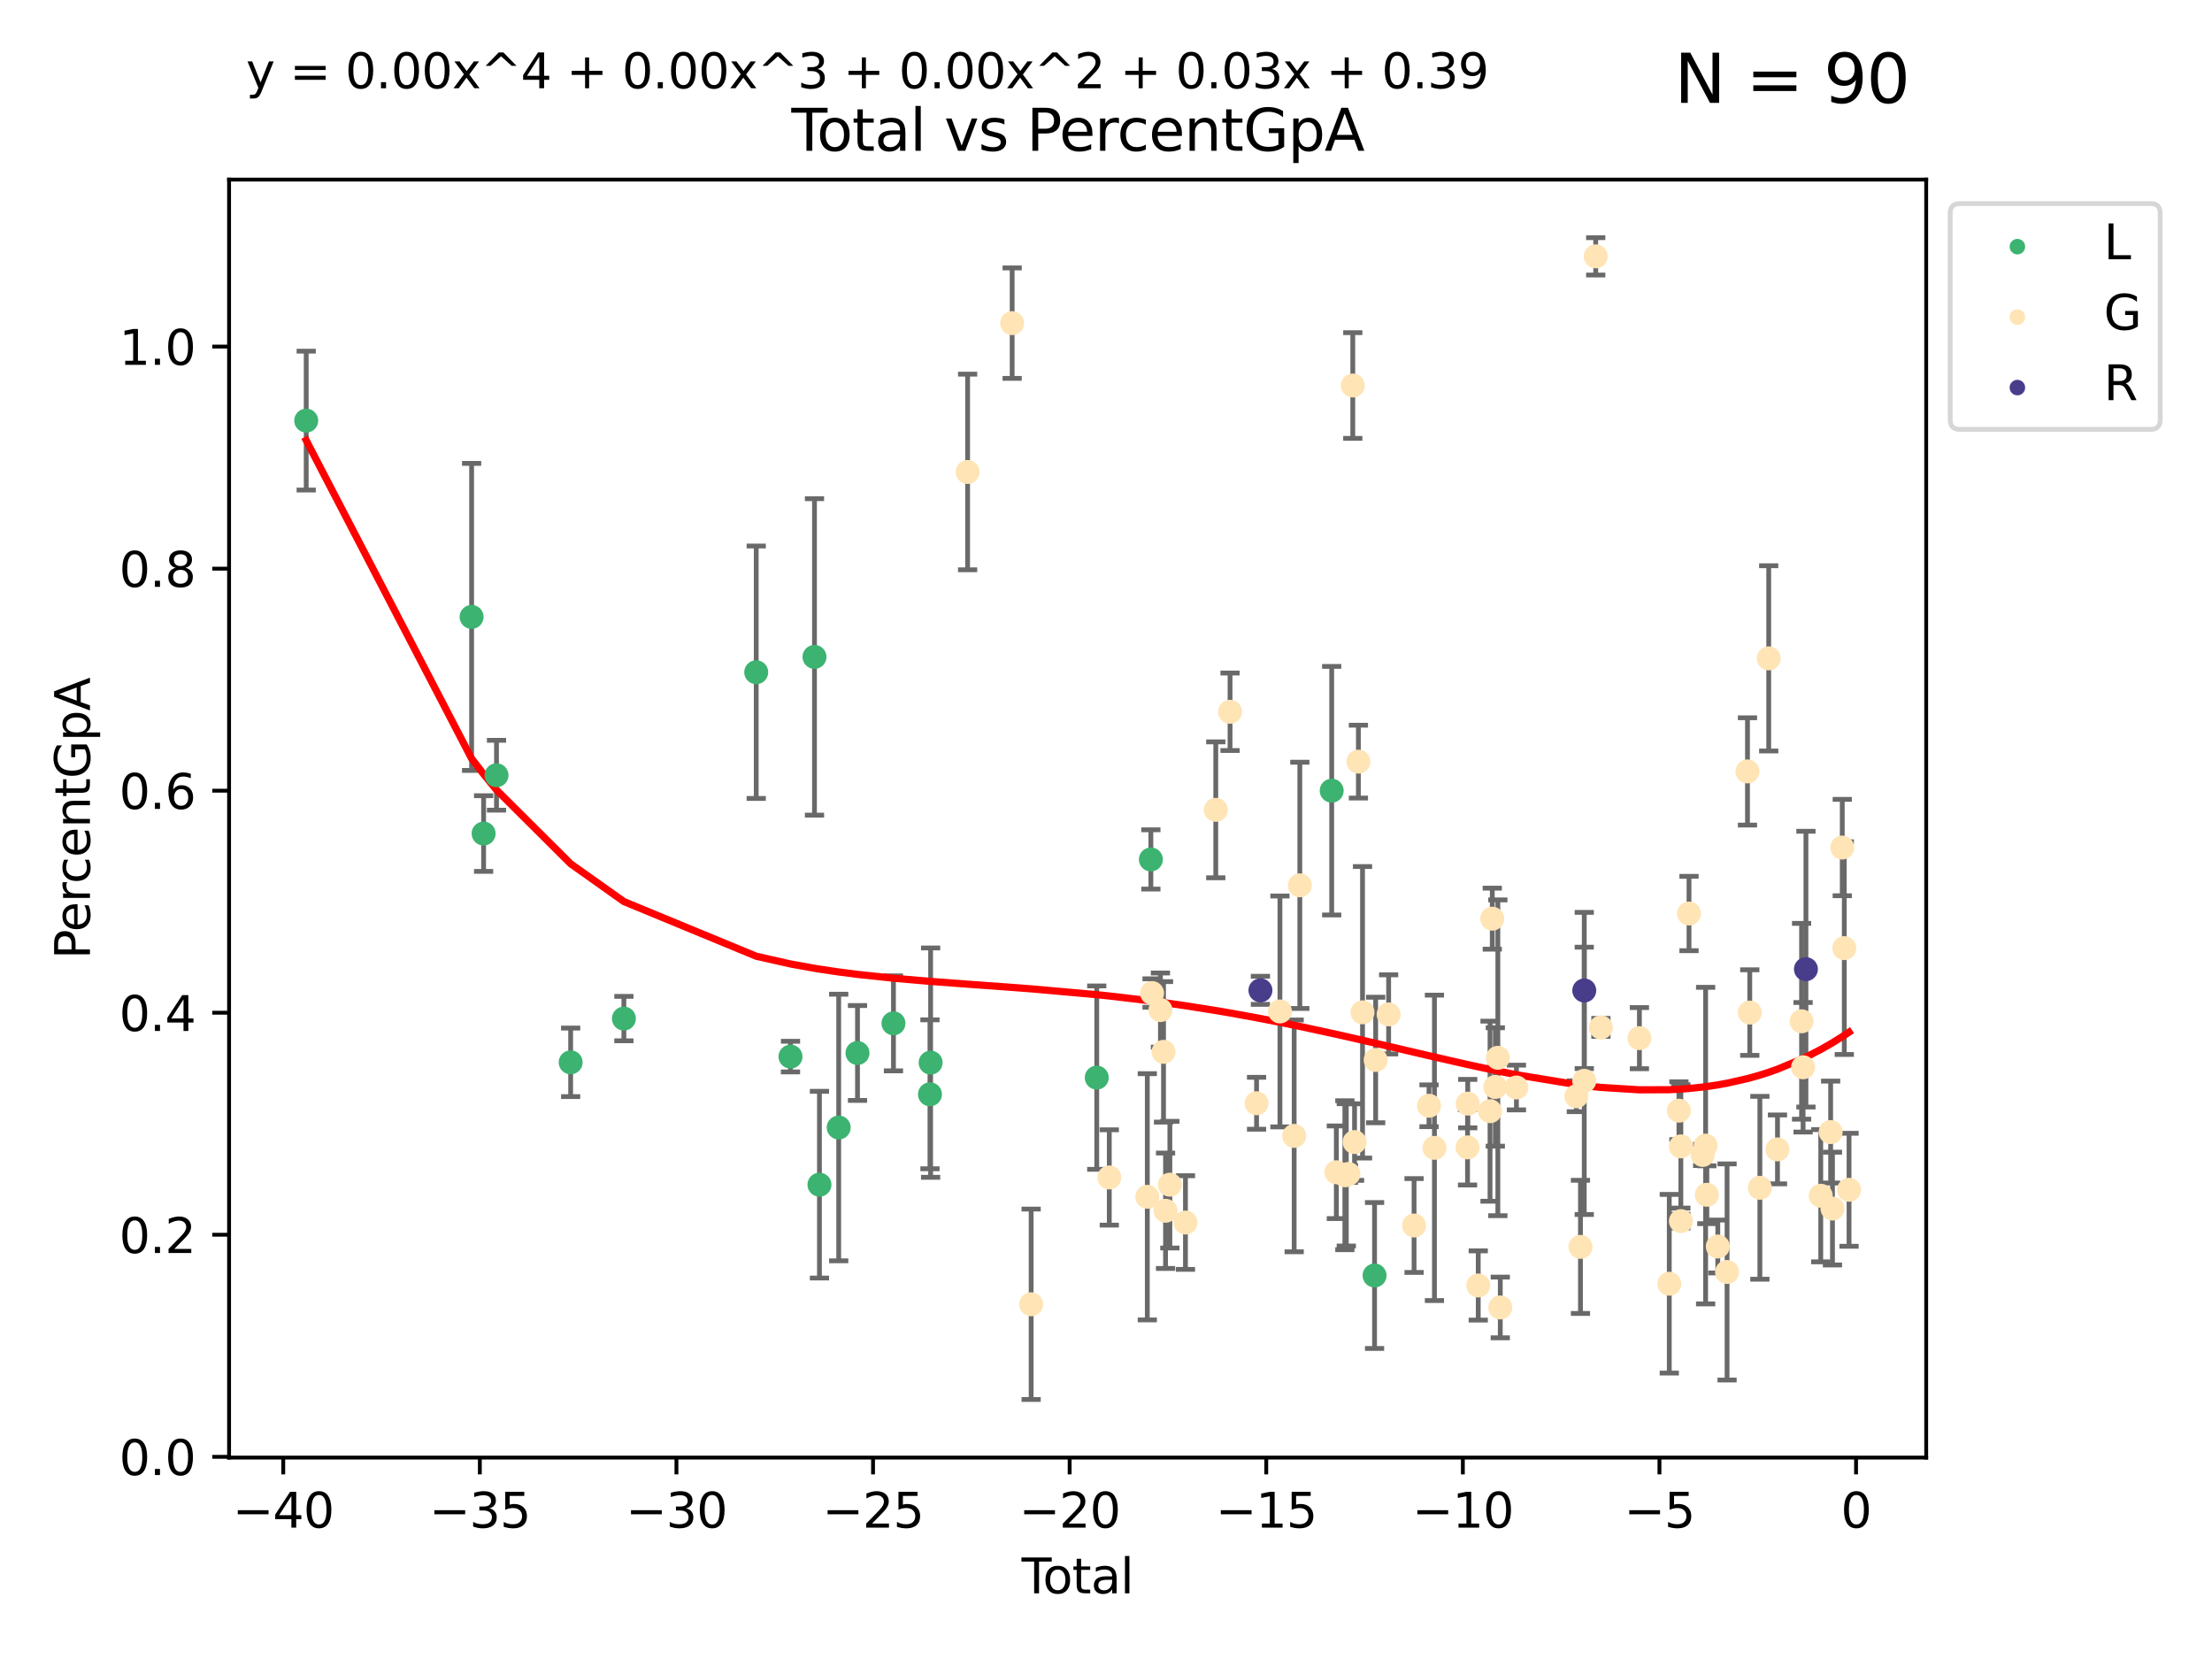 <?xml version="1.0" encoding="utf-8" standalone="no"?>
<!DOCTYPE svg PUBLIC "-//W3C//DTD SVG 1.1//EN"
  "http://www.w3.org/Graphics/SVG/1.1/DTD/svg11.dtd">
<svg xmlns:xlink="http://www.w3.org/1999/xlink" width="460.8pt" height="345.6pt" viewBox="0 0 460.8 345.6" xmlns="http://www.w3.org/2000/svg" version="1.1">
 <defs>
  <style type="text/css">*{stroke-linejoin: round; stroke-linecap: butt}</style>
 </defs>
 <g id="figure_1">
  <g id="patch_1">
   <path d="M 0 345.6 
L 460.8 345.6 
L 460.8 0 
L 0 0 
z
" style="fill: #ffffff"/>
  </g>
  <g id="axes_1">
   <g id="patch_2">
    <path d="M 47.72 303.64 
L 401.26 303.64 
L 401.26 37.411 
L 47.72 37.411 
z
" style="fill: #ffffff"/>
   </g>
   <g id="PathCollection_1">
    <defs>
     <path id="m895cddf749" d="M 0 1.118 
C 0.297 1.118 0.581 1 0.791 0.791 
C 1 0.581 1.118 0.297 1.118 0 
C 1.118 -0.297 1 -0.581 0.791 -0.791 
C 0.581 -1 0.297 -1.118 0 -1.118 
C -0.297 -1.118 -0.581 -1 -0.791 -0.791 
C -1 -0.581 -1.118 -0.297 -1.118 0 
C -1.118 0.297 -1 0.581 -0.791 0.791 
C -0.581 1 -0.297 1.118 0 1.118 
z
" style="stroke: #3cb371"/>
    </defs>
    <g clip-path="url(#p71a94be487)">
     <use xlink:href="#m895cddf749" x="63.79" y="87.622" style="fill: #3cb371; stroke: #3cb371"/>
     <use xlink:href="#m895cddf749" x="98.244" y="128.513" style="fill: #3cb371; stroke: #3cb371"/>
     <use xlink:href="#m895cddf749" x="100.744" y="173.645" style="fill: #3cb371; stroke: #3cb371"/>
     <use xlink:href="#m895cddf749" x="103.431" y="161.498" style="fill: #3cb371; stroke: #3cb371"/>
     <use xlink:href="#m895cddf749" x="118.878" y="221.305" style="fill: #3cb371; stroke: #3cb371"/>
     <use xlink:href="#m895cddf749" x="129.967" y="212.189" style="fill: #3cb371; stroke: #3cb371"/>
     <use xlink:href="#m895cddf749" x="157.535" y="140.037" style="fill: #3cb371; stroke: #3cb371"/>
     <use xlink:href="#m895cddf749" x="164.677" y="220.111" style="fill: #3cb371; stroke: #3cb371"/>
     <use xlink:href="#m895cddf749" x="169.672" y="136.845" style="fill: #3cb371; stroke: #3cb371"/>
     <use xlink:href="#m895cddf749" x="170.707" y="246.791" style="fill: #3cb371; stroke: #3cb371"/>
     <use xlink:href="#m895cddf749" x="174.717" y="234.883" style="fill: #3cb371; stroke: #3cb371"/>
     <use xlink:href="#m895cddf749" x="178.632" y="219.358" style="fill: #3cb371; stroke: #3cb371"/>
     <use xlink:href="#m895cddf749" x="186.126" y="213.18" style="fill: #3cb371; stroke: #3cb371"/>
     <use xlink:href="#m895cddf749" x="193.729" y="227.962" style="fill: #3cb371; stroke: #3cb371"/>
     <use xlink:href="#m895cddf749" x="193.866" y="221.364" style="fill: #3cb371; stroke: #3cb371"/>
     <use xlink:href="#m895cddf749" x="228.473" y="224.488" style="fill: #3cb371; stroke: #3cb371"/>
     <use xlink:href="#m895cddf749" x="239.748" y="179.039" style="fill: #3cb371; stroke: #3cb371"/>
     <use xlink:href="#m895cddf749" x="277.415" y="164.715" style="fill: #3cb371; stroke: #3cb371"/>
     <use xlink:href="#m895cddf749" x="286.347" y="265.708" style="fill: #3cb371; stroke: #3cb371"/>
    </g>
   </g>
   <g id="PathCollection_2">
    <defs>
     <path id="mf52256ed6c" d="M 0 1.118 
C 0.297 1.118 0.581 1 0.791 0.791 
C 1 0.581 1.118 0.297 1.118 0 
C 1.118 -0.297 1 -0.581 0.791 -0.791 
C 0.581 -1 0.297 -1.118 0 -1.118 
C -0.297 -1.118 -0.581 -1 -0.791 -0.791 
C -1 -0.581 -1.118 -0.297 -1.118 0 
C -1.118 0.297 -1 0.581 -0.791 0.791 
C -0.581 1 -0.297 1.118 0 1.118 
z
" style="stroke: #ffe4b5"/>
    </defs>
    <g clip-path="url(#p71a94be487)">
     <use xlink:href="#mf52256ed6c" x="201.572" y="98.32" style="fill: #ffe4b5; stroke: #ffe4b5"/>
     <use xlink:href="#mf52256ed6c" x="210.85" y="67.319" style="fill: #ffe4b5; stroke: #ffe4b5"/>
     <use xlink:href="#mf52256ed6c" x="214.805" y="271.706" style="fill: #ffe4b5; stroke: #ffe4b5"/>
     <use xlink:href="#mf52256ed6c" x="231.087" y="245.287" style="fill: #ffe4b5; stroke: #ffe4b5"/>
     <use xlink:href="#mf52256ed6c" x="239.004" y="249.314" style="fill: #ffe4b5; stroke: #ffe4b5"/>
     <use xlink:href="#mf52256ed6c" x="239.997" y="206.874" style="fill: #ffe4b5; stroke: #ffe4b5"/>
     <use xlink:href="#mf52256ed6c" x="241.741" y="210.415" style="fill: #ffe4b5; stroke: #ffe4b5"/>
     <use xlink:href="#mf52256ed6c" x="242.383" y="219.122" style="fill: #ffe4b5; stroke: #ffe4b5"/>
     <use xlink:href="#mf52256ed6c" x="242.805" y="252.223" style="fill: #ffe4b5; stroke: #ffe4b5"/>
     <use xlink:href="#mf52256ed6c" x="243.704" y="246.79" style="fill: #ffe4b5; stroke: #ffe4b5"/>
     <use xlink:href="#mf52256ed6c" x="246.953" y="254.679" style="fill: #ffe4b5; stroke: #ffe4b5"/>
     <use xlink:href="#mf52256ed6c" x="253.269" y="168.703" style="fill: #ffe4b5; stroke: #ffe4b5"/>
     <use xlink:href="#mf52256ed6c" x="256.24" y="148.276" style="fill: #ffe4b5; stroke: #ffe4b5"/>
     <use xlink:href="#mf52256ed6c" x="261.765" y="229.827" style="fill: #ffe4b5; stroke: #ffe4b5"/>
     <use xlink:href="#mf52256ed6c" x="266.633" y="210.704" style="fill: #ffe4b5; stroke: #ffe4b5"/>
     <use xlink:href="#mf52256ed6c" x="269.599" y="236.627" style="fill: #ffe4b5; stroke: #ffe4b5"/>
     <use xlink:href="#mf52256ed6c" x="270.777" y="184.432" style="fill: #ffe4b5; stroke: #ffe4b5"/>
     <use xlink:href="#mf52256ed6c" x="278.384" y="244.203" style="fill: #ffe4b5; stroke: #ffe4b5"/>
     <use xlink:href="#mf52256ed6c" x="280.159" y="244.816" style="fill: #ffe4b5; stroke: #ffe4b5"/>
     <use xlink:href="#mf52256ed6c" x="280.461" y="244.748" style="fill: #ffe4b5; stroke: #ffe4b5"/>
     <use xlink:href="#mf52256ed6c" x="280.899" y="244.555" style="fill: #ffe4b5; stroke: #ffe4b5"/>
     <use xlink:href="#mf52256ed6c" x="281.81" y="80.308" style="fill: #ffe4b5; stroke: #ffe4b5"/>
     <use xlink:href="#mf52256ed6c" x="282.179" y="237.911" style="fill: #ffe4b5; stroke: #ffe4b5"/>
     <use xlink:href="#mf52256ed6c" x="282.979" y="158.663" style="fill: #ffe4b5; stroke: #ffe4b5"/>
     <use xlink:href="#mf52256ed6c" x="283.837" y="210.881" style="fill: #ffe4b5; stroke: #ffe4b5"/>
     <use xlink:href="#mf52256ed6c" x="286.576" y="220.816" style="fill: #ffe4b5; stroke: #ffe4b5"/>
     <use xlink:href="#mf52256ed6c" x="289.278" y="211.317" style="fill: #ffe4b5; stroke: #ffe4b5"/>
     <use xlink:href="#mf52256ed6c" x="294.576" y="255.294" style="fill: #ffe4b5; stroke: #ffe4b5"/>
     <use xlink:href="#mf52256ed6c" x="297.691" y="230.351" style="fill: #ffe4b5; stroke: #ffe4b5"/>
     <use xlink:href="#mf52256ed6c" x="298.821" y="239.116" style="fill: #ffe4b5; stroke: #ffe4b5"/>
     <use xlink:href="#mf52256ed6c" x="305.714" y="239.018" style="fill: #ffe4b5; stroke: #ffe4b5"/>
     <use xlink:href="#mf52256ed6c" x="305.756" y="229.906" style="fill: #ffe4b5; stroke: #ffe4b5"/>
     <use xlink:href="#mf52256ed6c" x="307.945" y="267.788" style="fill: #ffe4b5; stroke: #ffe4b5"/>
     <use xlink:href="#mf52256ed6c" x="310.402" y="231.478" style="fill: #ffe4b5; stroke: #ffe4b5"/>
     <use xlink:href="#mf52256ed6c" x="310.869" y="191.376" style="fill: #ffe4b5; stroke: #ffe4b5"/>
     <use xlink:href="#mf52256ed6c" x="311.501" y="226.429" style="fill: #ffe4b5; stroke: #ffe4b5"/>
     <use xlink:href="#mf52256ed6c" x="312.03" y="220.359" style="fill: #ffe4b5; stroke: #ffe4b5"/>
     <use xlink:href="#mf52256ed6c" x="312.535" y="272.368" style="fill: #ffe4b5; stroke: #ffe4b5"/>
     <use xlink:href="#mf52256ed6c" x="315.9" y="226.55" style="fill: #ffe4b5; stroke: #ffe4b5"/>
     <use xlink:href="#mf52256ed6c" x="328.383" y="228.371" style="fill: #ffe4b5; stroke: #ffe4b5"/>
     <use xlink:href="#mf52256ed6c" x="329.24" y="259.747" style="fill: #ffe4b5; stroke: #ffe4b5"/>
     <use xlink:href="#mf52256ed6c" x="330.029" y="225.161" style="fill: #ffe4b5; stroke: #ffe4b5"/>
     <use xlink:href="#mf52256ed6c" x="332.416" y="53.404" style="fill: #ffe4b5; stroke: #ffe4b5"/>
     <use xlink:href="#mf52256ed6c" x="333.5" y="214.027" style="fill: #ffe4b5; stroke: #ffe4b5"/>
     <use xlink:href="#mf52256ed6c" x="341.518" y="216.263" style="fill: #ffe4b5; stroke: #ffe4b5"/>
     <use xlink:href="#mf52256ed6c" x="347.742" y="267.426" style="fill: #ffe4b5; stroke: #ffe4b5"/>
     <use xlink:href="#mf52256ed6c" x="349.75" y="231.376" style="fill: #ffe4b5; stroke: #ffe4b5"/>
     <use xlink:href="#mf52256ed6c" x="350.152" y="238.814" style="fill: #ffe4b5; stroke: #ffe4b5"/>
     <use xlink:href="#mf52256ed6c" x="350.16" y="254.382" style="fill: #ffe4b5; stroke: #ffe4b5"/>
     <use xlink:href="#mf52256ed6c" x="351.85" y="190.304" style="fill: #ffe4b5; stroke: #ffe4b5"/>
     <use xlink:href="#mf52256ed6c" x="354.697" y="240.593" style="fill: #ffe4b5; stroke: #ffe4b5"/>
     <use xlink:href="#mf52256ed6c" x="355.314" y="238.651" style="fill: #ffe4b5; stroke: #ffe4b5"/>
     <use xlink:href="#mf52256ed6c" x="355.568" y="248.89" style="fill: #ffe4b5; stroke: #ffe4b5"/>
     <use xlink:href="#mf52256ed6c" x="357.849" y="259.67" style="fill: #ffe4b5; stroke: #ffe4b5"/>
     <use xlink:href="#mf52256ed6c" x="359.78" y="264.973" style="fill: #ffe4b5; stroke: #ffe4b5"/>
     <use xlink:href="#mf52256ed6c" x="364.033" y="160.701" style="fill: #ffe4b5; stroke: #ffe4b5"/>
     <use xlink:href="#mf52256ed6c" x="364.511" y="210.939" style="fill: #ffe4b5; stroke: #ffe4b5"/>
     <use xlink:href="#mf52256ed6c" x="366.616" y="247.437" style="fill: #ffe4b5; stroke: #ffe4b5"/>
     <use xlink:href="#mf52256ed6c" x="368.454" y="137.15" style="fill: #ffe4b5; stroke: #ffe4b5"/>
     <use xlink:href="#mf52256ed6c" x="370.282" y="239.439" style="fill: #ffe4b5; stroke: #ffe4b5"/>
     <use xlink:href="#mf52256ed6c" x="375.301" y="212.752" style="fill: #ffe4b5; stroke: #ffe4b5"/>
     <use xlink:href="#mf52256ed6c" x="375.617" y="222.332" style="fill: #ffe4b5; stroke: #ffe4b5"/>
     <use xlink:href="#mf52256ed6c" x="379.296" y="249.093" style="fill: #ffe4b5; stroke: #ffe4b5"/>
     <use xlink:href="#mf52256ed6c" x="381.356" y="235.832" style="fill: #ffe4b5; stroke: #ffe4b5"/>
     <use xlink:href="#mf52256ed6c" x="381.737" y="251.769" style="fill: #ffe4b5; stroke: #ffe4b5"/>
     <use xlink:href="#mf52256ed6c" x="383.776" y="176.559" style="fill: #ffe4b5; stroke: #ffe4b5"/>
     <use xlink:href="#mf52256ed6c" x="384.2" y="197.51" style="fill: #ffe4b5; stroke: #ffe4b5"/>
     <use xlink:href="#mf52256ed6c" x="385.19" y="247.853" style="fill: #ffe4b5; stroke: #ffe4b5"/>
    </g>
   </g>
   <g id="PathCollection_3">
    <defs>
     <path id="m2533f719f0" d="M 0 1.118 
C 0.297 1.118 0.581 1 0.791 0.791 
C 1 0.581 1.118 0.297 1.118 0 
C 1.118 -0.297 1 -0.581 0.791 -0.791 
C 0.581 -1 0.297 -1.118 0 -1.118 
C -0.297 -1.118 -0.581 -1 -0.791 -0.791 
C -1 -0.581 -1.118 -0.297 -1.118 0 
C -1.118 0.297 -1 0.581 -0.791 0.791 
C -0.581 1 -0.297 1.118 0 1.118 
z
" style="stroke: #483d8b"/>
    </defs>
    <g clip-path="url(#p71a94be487)">
     <use xlink:href="#m2533f719f0" x="262.57" y="206.301" style="fill: #483d8b; stroke: #483d8b"/>
     <use xlink:href="#m2533f719f0" x="330.032" y="206.334" style="fill: #483d8b; stroke: #483d8b"/>
     <use xlink:href="#m2533f719f0" x="376.209" y="201.893" style="fill: #483d8b; stroke: #483d8b"/>
    </g>
   </g>
   <g id="matplotlib.axis_1">
    <g id="xtick_1">
     <g id="line2d_1">
      <defs>
       <path id="m51590ab837" d="M 0 0 
L 0 3.5 
" style="stroke: #000000; stroke-width: 0.8"/>
      </defs>
      <g>
       <use xlink:href="#m51590ab837" x="59.004" y="303.64" style="stroke: #000000; stroke-width: 0.8"/>
      </g>
     </g>
     <g id="text_1">
      <!-- −40 -->
      <g transform="translate(48.452 318.238)scale(0.1 -0.1)">
       <defs>
        <path id="DejaVuSans-2212" d="M 678 2272 
L 4684 2272 
L 4684 1741 
L 678 1741 
L 678 2272 
z
" transform="scale(0.016)"/>
        <path id="DejaVuSans-34" d="M 2419 4116 
L 825 1625 
L 2419 1625 
L 2419 4116 
z
M 2253 4666 
L 3047 4666 
L 3047 1625 
L 3713 1625 
L 3713 1100 
L 3047 1100 
L 3047 0 
L 2419 0 
L 2419 1100 
L 313 1100 
L 313 1709 
L 2253 4666 
z
" transform="scale(0.016)"/>
        <path id="DejaVuSans-30" d="M 2034 4250 
Q 1547 4250 1301 3770 
Q 1056 3291 1056 2328 
Q 1056 1369 1301 889 
Q 1547 409 2034 409 
Q 2525 409 2770 889 
Q 3016 1369 3016 2328 
Q 3016 3291 2770 3770 
Q 2525 4250 2034 4250 
z
M 2034 4750 
Q 2819 4750 3233 4129 
Q 3647 3509 3647 2328 
Q 3647 1150 3233 529 
Q 2819 -91 2034 -91 
Q 1250 -91 836 529 
Q 422 1150 422 2328 
Q 422 3509 836 4129 
Q 1250 4750 2034 4750 
z
" transform="scale(0.016)"/>
       </defs>
       <use xlink:href="#DejaVuSans-2212"/>
       <use xlink:href="#DejaVuSans-34" x="83.789"/>
       <use xlink:href="#DejaVuSans-30" x="147.412"/>
      </g>
     </g>
    </g>
    <g id="xtick_2">
     <g id="line2d_2">
      <g>
       <use xlink:href="#m51590ab837" x="99.96" y="303.64" style="stroke: #000000; stroke-width: 0.8"/>
      </g>
     </g>
     <g id="text_2">
      <!-- −35 -->
      <g transform="translate(89.407 318.238)scale(0.1 -0.1)">
       <defs>
        <path id="DejaVuSans-33" d="M 2597 2516 
Q 3050 2419 3304 2112 
Q 3559 1806 3559 1356 
Q 3559 666 3084 287 
Q 2609 -91 1734 -91 
Q 1441 -91 1130 -33 
Q 819 25 488 141 
L 488 750 
Q 750 597 1062 519 
Q 1375 441 1716 441 
Q 2309 441 2620 675 
Q 2931 909 2931 1356 
Q 2931 1769 2642 2001 
Q 2353 2234 1838 2234 
L 1294 2234 
L 1294 2753 
L 1863 2753 
Q 2328 2753 2575 2939 
Q 2822 3125 2822 3475 
Q 2822 3834 2567 4026 
Q 2313 4219 1838 4219 
Q 1578 4219 1281 4162 
Q 984 4106 628 3988 
L 628 4550 
Q 988 4650 1302 4700 
Q 1616 4750 1894 4750 
Q 2613 4750 3031 4423 
Q 3450 4097 3450 3541 
Q 3450 3153 3228 2886 
Q 3006 2619 2597 2516 
z
" transform="scale(0.016)"/>
        <path id="DejaVuSans-35" d="M 691 4666 
L 3169 4666 
L 3169 4134 
L 1269 4134 
L 1269 2991 
Q 1406 3038 1543 3061 
Q 1681 3084 1819 3084 
Q 2600 3084 3056 2656 
Q 3513 2228 3513 1497 
Q 3513 744 3044 326 
Q 2575 -91 1722 -91 
Q 1428 -91 1123 -41 
Q 819 9 494 109 
L 494 744 
Q 775 591 1075 516 
Q 1375 441 1709 441 
Q 2250 441 2565 725 
Q 2881 1009 2881 1497 
Q 2881 1984 2565 2268 
Q 2250 2553 1709 2553 
Q 1456 2553 1204 2497 
Q 953 2441 691 2322 
L 691 4666 
z
" transform="scale(0.016)"/>
       </defs>
       <use xlink:href="#DejaVuSans-2212"/>
       <use xlink:href="#DejaVuSans-33" x="83.789"/>
       <use xlink:href="#DejaVuSans-35" x="147.412"/>
      </g>
     </g>
    </g>
    <g id="xtick_3">
     <g id="line2d_3">
      <g>
       <use xlink:href="#m51590ab837" x="140.915" y="303.64" style="stroke: #000000; stroke-width: 0.8"/>
      </g>
     </g>
     <g id="text_3">
      <!-- −30 -->
      <g transform="translate(130.363 318.238)scale(0.1 -0.1)">
       <use xlink:href="#DejaVuSans-2212"/>
       <use xlink:href="#DejaVuSans-33" x="83.789"/>
       <use xlink:href="#DejaVuSans-30" x="147.412"/>
      </g>
     </g>
    </g>
    <g id="xtick_4">
     <g id="line2d_4">
      <g>
       <use xlink:href="#m51590ab837" x="181.871" y="303.64" style="stroke: #000000; stroke-width: 0.8"/>
      </g>
     </g>
     <g id="text_4">
      <!-- −25 -->
      <g transform="translate(171.319 318.238)scale(0.1 -0.1)">
       <defs>
        <path id="DejaVuSans-32" d="M 1228 531 
L 3431 531 
L 3431 0 
L 469 0 
L 469 531 
Q 828 903 1448 1529 
Q 2069 2156 2228 2338 
Q 2531 2678 2651 2914 
Q 2772 3150 2772 3378 
Q 2772 3750 2511 3984 
Q 2250 4219 1831 4219 
Q 1534 4219 1204 4116 
Q 875 4013 500 3803 
L 500 4441 
Q 881 4594 1212 4672 
Q 1544 4750 1819 4750 
Q 2544 4750 2975 4387 
Q 3406 4025 3406 3419 
Q 3406 3131 3298 2873 
Q 3191 2616 2906 2266 
Q 2828 2175 2409 1742 
Q 1991 1309 1228 531 
z
" transform="scale(0.016)"/>
       </defs>
       <use xlink:href="#DejaVuSans-2212"/>
       <use xlink:href="#DejaVuSans-32" x="83.789"/>
       <use xlink:href="#DejaVuSans-35" x="147.412"/>
      </g>
     </g>
    </g>
    <g id="xtick_5">
     <g id="line2d_5">
      <g>
       <use xlink:href="#m51590ab837" x="222.827" y="303.64" style="stroke: #000000; stroke-width: 0.8"/>
      </g>
     </g>
     <g id="text_5">
      <!-- −20 -->
      <g transform="translate(212.275 318.238)scale(0.1 -0.1)">
       <use xlink:href="#DejaVuSans-2212"/>
       <use xlink:href="#DejaVuSans-32" x="83.789"/>
       <use xlink:href="#DejaVuSans-30" x="147.412"/>
      </g>
     </g>
    </g>
    <g id="xtick_6">
     <g id="line2d_6">
      <g>
       <use xlink:href="#m51590ab837" x="263.783" y="303.64" style="stroke: #000000; stroke-width: 0.8"/>
      </g>
     </g>
     <g id="text_6">
      <!-- −15 -->
      <g transform="translate(253.231 318.238)scale(0.1 -0.1)">
       <defs>
        <path id="DejaVuSans-31" d="M 794 531 
L 1825 531 
L 1825 4091 
L 703 3866 
L 703 4441 
L 1819 4666 
L 2450 4666 
L 2450 531 
L 3481 531 
L 3481 0 
L 794 0 
L 794 531 
z
" transform="scale(0.016)"/>
       </defs>
       <use xlink:href="#DejaVuSans-2212"/>
       <use xlink:href="#DejaVuSans-31" x="83.789"/>
       <use xlink:href="#DejaVuSans-35" x="147.412"/>
      </g>
     </g>
    </g>
    <g id="xtick_7">
     <g id="line2d_7">
      <g>
       <use xlink:href="#m51590ab837" x="304.739" y="303.64" style="stroke: #000000; stroke-width: 0.8"/>
      </g>
     </g>
     <g id="text_7">
      <!-- −10 -->
      <g transform="translate(294.186 318.238)scale(0.1 -0.1)">
       <use xlink:href="#DejaVuSans-2212"/>
       <use xlink:href="#DejaVuSans-31" x="83.789"/>
       <use xlink:href="#DejaVuSans-30" x="147.412"/>
      </g>
     </g>
    </g>
    <g id="xtick_8">
     <g id="line2d_8">
      <g>
       <use xlink:href="#m51590ab837" x="345.694" y="303.64" style="stroke: #000000; stroke-width: 0.8"/>
      </g>
     </g>
     <g id="text_8">
      <!-- −5 -->
      <g transform="translate(338.323 318.238)scale(0.1 -0.1)">
       <use xlink:href="#DejaVuSans-2212"/>
       <use xlink:href="#DejaVuSans-35" x="83.789"/>
      </g>
     </g>
    </g>
    <g id="xtick_9">
     <g id="line2d_9">
      <g>
       <use xlink:href="#m51590ab837" x="386.65" y="303.64" style="stroke: #000000; stroke-width: 0.8"/>
      </g>
     </g>
     <g id="text_9">
      <!-- 0 -->
      <g transform="translate(383.469 318.238)scale(0.1 -0.1)">
       <use xlink:href="#DejaVuSans-30"/>
      </g>
     </g>
    </g>
    <g id="text_10">
     <!-- Total -->
     <g transform="translate(212.813 331.917)scale(0.1 -0.1)">
      <defs>
       <path id="DejaVuSans-54" d="M -19 4666 
L 3928 4666 
L 3928 4134 
L 2272 4134 
L 2272 0 
L 1638 0 
L 1638 4134 
L -19 4134 
L -19 4666 
z
" transform="scale(0.016)"/>
       <path id="DejaVuSans-6f" d="M 1959 3097 
Q 1497 3097 1228 2736 
Q 959 2375 959 1747 
Q 959 1119 1226 758 
Q 1494 397 1959 397 
Q 2419 397 2687 759 
Q 2956 1122 2956 1747 
Q 2956 2369 2687 2733 
Q 2419 3097 1959 3097 
z
M 1959 3584 
Q 2709 3584 3137 3096 
Q 3566 2609 3566 1747 
Q 3566 888 3137 398 
Q 2709 -91 1959 -91 
Q 1206 -91 779 398 
Q 353 888 353 1747 
Q 353 2609 779 3096 
Q 1206 3584 1959 3584 
z
" transform="scale(0.016)"/>
       <path id="DejaVuSans-74" d="M 1172 4494 
L 1172 3500 
L 2356 3500 
L 2356 3053 
L 1172 3053 
L 1172 1153 
Q 1172 725 1289 603 
Q 1406 481 1766 481 
L 2356 481 
L 2356 0 
L 1766 0 
Q 1100 0 847 248 
Q 594 497 594 1153 
L 594 3053 
L 172 3053 
L 172 3500 
L 594 3500 
L 594 4494 
L 1172 4494 
z
" transform="scale(0.016)"/>
       <path id="DejaVuSans-61" d="M 2194 1759 
Q 1497 1759 1228 1600 
Q 959 1441 959 1056 
Q 959 750 1161 570 
Q 1363 391 1709 391 
Q 2188 391 2477 730 
Q 2766 1069 2766 1631 
L 2766 1759 
L 2194 1759 
z
M 3341 1997 
L 3341 0 
L 2766 0 
L 2766 531 
Q 2569 213 2275 61 
Q 1981 -91 1556 -91 
Q 1019 -91 701 211 
Q 384 513 384 1019 
Q 384 1609 779 1909 
Q 1175 2209 1959 2209 
L 2766 2209 
L 2766 2266 
Q 2766 2663 2505 2880 
Q 2244 3097 1772 3097 
Q 1472 3097 1187 3025 
Q 903 2953 641 2809 
L 641 3341 
Q 956 3463 1253 3523 
Q 1550 3584 1831 3584 
Q 2591 3584 2966 3190 
Q 3341 2797 3341 1997 
z
" transform="scale(0.016)"/>
       <path id="DejaVuSans-6c" d="M 603 4863 
L 1178 4863 
L 1178 0 
L 603 0 
L 603 4863 
z
" transform="scale(0.016)"/>
      </defs>
      <use xlink:href="#DejaVuSans-54"/>
      <use xlink:href="#DejaVuSans-6f" x="44.084"/>
      <use xlink:href="#DejaVuSans-74" x="105.266"/>
      <use xlink:href="#DejaVuSans-61" x="144.475"/>
      <use xlink:href="#DejaVuSans-6c" x="205.754"/>
     </g>
    </g>
   </g>
   <g id="matplotlib.axis_2">
    <g id="ytick_1">
     <g id="line2d_10">
      <defs>
       <path id="m5cb5be129c" d="M 0 0 
L -3.5 0 
" style="stroke: #000000; stroke-width: 0.8"/>
      </defs>
      <g>
       <use xlink:href="#m5cb5be129c" x="47.72" y="303.478" style="stroke: #000000; stroke-width: 0.8"/>
      </g>
     </g>
     <g id="text_11">
      <!-- 0.0 -->
      <g transform="translate(24.817 307.277)scale(0.1 -0.1)">
       <defs>
        <path id="DejaVuSans-2e" d="M 684 794 
L 1344 794 
L 1344 0 
L 684 0 
L 684 794 
z
" transform="scale(0.016)"/>
       </defs>
       <use xlink:href="#DejaVuSans-30"/>
       <use xlink:href="#DejaVuSans-2e" x="63.623"/>
       <use xlink:href="#DejaVuSans-30" x="95.41"/>
      </g>
     </g>
    </g>
    <g id="ytick_2">
     <g id="line2d_11">
      <g>
       <use xlink:href="#m5cb5be129c" x="47.72" y="257.223" style="stroke: #000000; stroke-width: 0.8"/>
      </g>
     </g>
     <g id="text_12">
      <!-- 0.2 -->
      <g transform="translate(24.817 261.022)scale(0.1 -0.1)">
       <use xlink:href="#DejaVuSans-30"/>
       <use xlink:href="#DejaVuSans-2e" x="63.623"/>
       <use xlink:href="#DejaVuSans-32" x="95.41"/>
      </g>
     </g>
    </g>
    <g id="ytick_3">
     <g id="line2d_12">
      <g>
       <use xlink:href="#m5cb5be129c" x="47.72" y="210.968" style="stroke: #000000; stroke-width: 0.8"/>
      </g>
     </g>
     <g id="text_13">
      <!-- 0.4 -->
      <g transform="translate(24.817 214.767)scale(0.1 -0.1)">
       <use xlink:href="#DejaVuSans-30"/>
       <use xlink:href="#DejaVuSans-2e" x="63.623"/>
       <use xlink:href="#DejaVuSans-34" x="95.41"/>
      </g>
     </g>
    </g>
    <g id="ytick_4">
     <g id="line2d_13">
      <g>
       <use xlink:href="#m5cb5be129c" x="47.72" y="164.712" style="stroke: #000000; stroke-width: 0.8"/>
      </g>
     </g>
     <g id="text_14">
      <!-- 0.6 -->
      <g transform="translate(24.817 168.511)scale(0.1 -0.1)">
       <defs>
        <path id="DejaVuSans-36" d="M 2113 2584 
Q 1688 2584 1439 2293 
Q 1191 2003 1191 1497 
Q 1191 994 1439 701 
Q 1688 409 2113 409 
Q 2538 409 2786 701 
Q 3034 994 3034 1497 
Q 3034 2003 2786 2293 
Q 2538 2584 2113 2584 
z
M 3366 4563 
L 3366 3988 
Q 3128 4100 2886 4159 
Q 2644 4219 2406 4219 
Q 1781 4219 1451 3797 
Q 1122 3375 1075 2522 
Q 1259 2794 1537 2939 
Q 1816 3084 2150 3084 
Q 2853 3084 3261 2657 
Q 3669 2231 3669 1497 
Q 3669 778 3244 343 
Q 2819 -91 2113 -91 
Q 1303 -91 875 529 
Q 447 1150 447 2328 
Q 447 3434 972 4092 
Q 1497 4750 2381 4750 
Q 2619 4750 2861 4703 
Q 3103 4656 3366 4563 
z
" transform="scale(0.016)"/>
       </defs>
       <use xlink:href="#DejaVuSans-30"/>
       <use xlink:href="#DejaVuSans-2e" x="63.623"/>
       <use xlink:href="#DejaVuSans-36" x="95.41"/>
      </g>
     </g>
    </g>
    <g id="ytick_5">
     <g id="line2d_14">
      <g>
       <use xlink:href="#m5cb5be129c" x="47.72" y="118.457" style="stroke: #000000; stroke-width: 0.8"/>
      </g>
     </g>
     <g id="text_15">
      <!-- 0.8 -->
      <g transform="translate(24.817 122.256)scale(0.1 -0.1)">
       <defs>
        <path id="DejaVuSans-38" d="M 2034 2216 
Q 1584 2216 1326 1975 
Q 1069 1734 1069 1313 
Q 1069 891 1326 650 
Q 1584 409 2034 409 
Q 2484 409 2743 651 
Q 3003 894 3003 1313 
Q 3003 1734 2745 1975 
Q 2488 2216 2034 2216 
z
M 1403 2484 
Q 997 2584 770 2862 
Q 544 3141 544 3541 
Q 544 4100 942 4425 
Q 1341 4750 2034 4750 
Q 2731 4750 3128 4425 
Q 3525 4100 3525 3541 
Q 3525 3141 3298 2862 
Q 3072 2584 2669 2484 
Q 3125 2378 3379 2068 
Q 3634 1759 3634 1313 
Q 3634 634 3220 271 
Q 2806 -91 2034 -91 
Q 1263 -91 848 271 
Q 434 634 434 1313 
Q 434 1759 690 2068 
Q 947 2378 1403 2484 
z
M 1172 3481 
Q 1172 3119 1398 2916 
Q 1625 2713 2034 2713 
Q 2441 2713 2670 2916 
Q 2900 3119 2900 3481 
Q 2900 3844 2670 4047 
Q 2441 4250 2034 4250 
Q 1625 4250 1398 4047 
Q 1172 3844 1172 3481 
z
" transform="scale(0.016)"/>
       </defs>
       <use xlink:href="#DejaVuSans-30"/>
       <use xlink:href="#DejaVuSans-2e" x="63.623"/>
       <use xlink:href="#DejaVuSans-38" x="95.41"/>
      </g>
     </g>
    </g>
    <g id="ytick_6">
     <g id="line2d_15">
      <g>
       <use xlink:href="#m5cb5be129c" x="47.72" y="72.202" style="stroke: #000000; stroke-width: 0.8"/>
      </g>
     </g>
     <g id="text_16">
      <!-- 1.0 -->
      <g transform="translate(24.817 76.001)scale(0.1 -0.1)">
       <use xlink:href="#DejaVuSans-31"/>
       <use xlink:href="#DejaVuSans-2e" x="63.623"/>
       <use xlink:href="#DejaVuSans-30" x="95.41"/>
      </g>
     </g>
    </g>
    <g id="text_17">
     <!-- PercentGpA -->
     <g transform="translate(18.737 199.802)rotate(-90)scale(0.1 -0.1)">
      <defs>
       <path id="DejaVuSans-50" d="M 1259 4147 
L 1259 2394 
L 2053 2394 
Q 2494 2394 2734 2622 
Q 2975 2850 2975 3272 
Q 2975 3691 2734 3919 
Q 2494 4147 2053 4147 
L 1259 4147 
z
M 628 4666 
L 2053 4666 
Q 2838 4666 3239 4311 
Q 3641 3956 3641 3272 
Q 3641 2581 3239 2228 
Q 2838 1875 2053 1875 
L 1259 1875 
L 1259 0 
L 628 0 
L 628 4666 
z
" transform="scale(0.016)"/>
       <path id="DejaVuSans-65" d="M 3597 1894 
L 3597 1613 
L 953 1613 
Q 991 1019 1311 708 
Q 1631 397 2203 397 
Q 2534 397 2845 478 
Q 3156 559 3463 722 
L 3463 178 
Q 3153 47 2828 -22 
Q 2503 -91 2169 -91 
Q 1331 -91 842 396 
Q 353 884 353 1716 
Q 353 2575 817 3079 
Q 1281 3584 2069 3584 
Q 2775 3584 3186 3129 
Q 3597 2675 3597 1894 
z
M 3022 2063 
Q 3016 2534 2758 2815 
Q 2500 3097 2075 3097 
Q 1594 3097 1305 2825 
Q 1016 2553 972 2059 
L 3022 2063 
z
" transform="scale(0.016)"/>
       <path id="DejaVuSans-72" d="M 2631 2963 
Q 2534 3019 2420 3045 
Q 2306 3072 2169 3072 
Q 1681 3072 1420 2755 
Q 1159 2438 1159 1844 
L 1159 0 
L 581 0 
L 581 3500 
L 1159 3500 
L 1159 2956 
Q 1341 3275 1631 3429 
Q 1922 3584 2338 3584 
Q 2397 3584 2469 3576 
Q 2541 3569 2628 3553 
L 2631 2963 
z
" transform="scale(0.016)"/>
       <path id="DejaVuSans-63" d="M 3122 3366 
L 3122 2828 
Q 2878 2963 2633 3030 
Q 2388 3097 2138 3097 
Q 1578 3097 1268 2742 
Q 959 2388 959 1747 
Q 959 1106 1268 751 
Q 1578 397 2138 397 
Q 2388 397 2633 464 
Q 2878 531 3122 666 
L 3122 134 
Q 2881 22 2623 -34 
Q 2366 -91 2075 -91 
Q 1284 -91 818 406 
Q 353 903 353 1747 
Q 353 2603 823 3093 
Q 1294 3584 2113 3584 
Q 2378 3584 2631 3529 
Q 2884 3475 3122 3366 
z
" transform="scale(0.016)"/>
       <path id="DejaVuSans-6e" d="M 3513 2113 
L 3513 0 
L 2938 0 
L 2938 2094 
Q 2938 2591 2744 2837 
Q 2550 3084 2163 3084 
Q 1697 3084 1428 2787 
Q 1159 2491 1159 1978 
L 1159 0 
L 581 0 
L 581 3500 
L 1159 3500 
L 1159 2956 
Q 1366 3272 1645 3428 
Q 1925 3584 2291 3584 
Q 2894 3584 3203 3211 
Q 3513 2838 3513 2113 
z
" transform="scale(0.016)"/>
       <path id="DejaVuSans-47" d="M 3809 666 
L 3809 1919 
L 2778 1919 
L 2778 2438 
L 4434 2438 
L 4434 434 
Q 4069 175 3628 42 
Q 3188 -91 2688 -91 
Q 1594 -91 976 548 
Q 359 1188 359 2328 
Q 359 3472 976 4111 
Q 1594 4750 2688 4750 
Q 3144 4750 3555 4637 
Q 3966 4525 4313 4306 
L 4313 3634 
Q 3963 3931 3569 4081 
Q 3175 4231 2741 4231 
Q 1884 4231 1454 3753 
Q 1025 3275 1025 2328 
Q 1025 1384 1454 906 
Q 1884 428 2741 428 
Q 3075 428 3337 486 
Q 3600 544 3809 666 
z
" transform="scale(0.016)"/>
       <path id="DejaVuSans-70" d="M 1159 525 
L 1159 -1331 
L 581 -1331 
L 581 3500 
L 1159 3500 
L 1159 2969 
Q 1341 3281 1617 3432 
Q 1894 3584 2278 3584 
Q 2916 3584 3314 3078 
Q 3713 2572 3713 1747 
Q 3713 922 3314 415 
Q 2916 -91 2278 -91 
Q 1894 -91 1617 61 
Q 1341 213 1159 525 
z
M 3116 1747 
Q 3116 2381 2855 2742 
Q 2594 3103 2138 3103 
Q 1681 3103 1420 2742 
Q 1159 2381 1159 1747 
Q 1159 1113 1420 752 
Q 1681 391 2138 391 
Q 2594 391 2855 752 
Q 3116 1113 3116 1747 
z
" transform="scale(0.016)"/>
       <path id="DejaVuSans-41" d="M 2188 4044 
L 1331 1722 
L 3047 1722 
L 2188 4044 
z
M 1831 4666 
L 2547 4666 
L 4325 0 
L 3669 0 
L 3244 1197 
L 1141 1197 
L 716 0 
L 50 0 
L 1831 4666 
z
" transform="scale(0.016)"/>
      </defs>
      <use xlink:href="#DejaVuSans-50"/>
      <use xlink:href="#DejaVuSans-65" x="56.678"/>
      <use xlink:href="#DejaVuSans-72" x="118.201"/>
      <use xlink:href="#DejaVuSans-63" x="157.064"/>
      <use xlink:href="#DejaVuSans-65" x="212.045"/>
      <use xlink:href="#DejaVuSans-6e" x="273.568"/>
      <use xlink:href="#DejaVuSans-74" x="336.947"/>
      <use xlink:href="#DejaVuSans-47" x="376.156"/>
      <use xlink:href="#DejaVuSans-70" x="453.646"/>
      <use xlink:href="#DejaVuSans-41" x="517.123"/>
     </g>
    </g>
   </g>
   <g id="LineCollection_1">
    <path d="M 63.79 102.085 
L 63.79 73.159 
" clip-path="url(#p71a94be487)" style="fill: none; stroke: #696969"/>
    <path d="M 98.244 160.492 
L 98.244 96.535 
" clip-path="url(#p71a94be487)" style="fill: none; stroke: #696969"/>
    <path d="M 100.744 181.526 
L 100.744 165.765 
" clip-path="url(#p71a94be487)" style="fill: none; stroke: #696969"/>
    <path d="M 103.431 168.772 
L 103.431 154.224 
" clip-path="url(#p71a94be487)" style="fill: none; stroke: #696969"/>
    <path d="M 118.878 228.444 
L 118.878 214.166 
" clip-path="url(#p71a94be487)" style="fill: none; stroke: #696969"/>
    <path d="M 129.967 216.819 
L 129.967 207.56 
" clip-path="url(#p71a94be487)" style="fill: none; stroke: #696969"/>
    <path d="M 157.535 166.33 
L 157.535 113.743 
" clip-path="url(#p71a94be487)" style="fill: none; stroke: #696969"/>
    <path d="M 164.677 223.304 
L 164.677 216.917 
" clip-path="url(#p71a94be487)" style="fill: none; stroke: #696969"/>
    <path d="M 169.672 169.81 
L 169.672 103.881 
" clip-path="url(#p71a94be487)" style="fill: none; stroke: #696969"/>
    <path d="M 170.707 266.24 
L 170.707 227.342 
" clip-path="url(#p71a94be487)" style="fill: none; stroke: #696969"/>
    <path d="M 174.717 262.652 
L 174.717 207.115 
" clip-path="url(#p71a94be487)" style="fill: none; stroke: #696969"/>
    <path d="M 178.632 229.241 
L 178.632 209.475 
" clip-path="url(#p71a94be487)" style="fill: none; stroke: #696969"/>
    <path d="M 186.126 223.078 
L 186.126 203.283 
" clip-path="url(#p71a94be487)" style="fill: none; stroke: #696969"/>
    <path d="M 193.729 243.475 
L 193.729 212.45 
" clip-path="url(#p71a94be487)" style="fill: none; stroke: #696969"/>
    <path d="M 193.866 245.254 
L 193.866 197.474 
" clip-path="url(#p71a94be487)" style="fill: none; stroke: #696969"/>
    <path d="M 228.473 243.592 
L 228.473 205.384 
" clip-path="url(#p71a94be487)" style="fill: none; stroke: #696969"/>
    <path d="M 239.748 185.213 
L 239.748 172.865 
" clip-path="url(#p71a94be487)" style="fill: none; stroke: #696969"/>
    <path d="M 277.415 190.609 
L 277.415 138.822 
" clip-path="url(#p71a94be487)" style="fill: none; stroke: #696969"/>
    <path d="M 286.347 280.911 
L 286.347 250.505 
" clip-path="url(#p71a94be487)" style="fill: none; stroke: #696969"/>
   </g>
   <g id="line2d_16">
    <defs>
     <path id="m34c619b5df" d="M 2 0 
L -2 -0 
" style="stroke: #696969"/>
    </defs>
    <g clip-path="url(#p71a94be487)">
     <use xlink:href="#m34c619b5df" x="63.79" y="102.085" style="fill: #696969; stroke: #696969"/>
     <use xlink:href="#m34c619b5df" x="98.244" y="160.492" style="fill: #696969; stroke: #696969"/>
     <use xlink:href="#m34c619b5df" x="100.744" y="181.526" style="fill: #696969; stroke: #696969"/>
     <use xlink:href="#m34c619b5df" x="103.431" y="168.772" style="fill: #696969; stroke: #696969"/>
     <use xlink:href="#m34c619b5df" x="118.878" y="228.444" style="fill: #696969; stroke: #696969"/>
     <use xlink:href="#m34c619b5df" x="129.967" y="216.819" style="fill: #696969; stroke: #696969"/>
     <use xlink:href="#m34c619b5df" x="157.535" y="166.33" style="fill: #696969; stroke: #696969"/>
     <use xlink:href="#m34c619b5df" x="164.677" y="223.304" style="fill: #696969; stroke: #696969"/>
     <use xlink:href="#m34c619b5df" x="169.672" y="169.81" style="fill: #696969; stroke: #696969"/>
     <use xlink:href="#m34c619b5df" x="170.707" y="266.24" style="fill: #696969; stroke: #696969"/>
     <use xlink:href="#m34c619b5df" x="174.717" y="262.652" style="fill: #696969; stroke: #696969"/>
     <use xlink:href="#m34c619b5df" x="178.632" y="229.241" style="fill: #696969; stroke: #696969"/>
     <use xlink:href="#m34c619b5df" x="186.126" y="223.078" style="fill: #696969; stroke: #696969"/>
     <use xlink:href="#m34c619b5df" x="193.729" y="243.475" style="fill: #696969; stroke: #696969"/>
     <use xlink:href="#m34c619b5df" x="193.866" y="245.254" style="fill: #696969; stroke: #696969"/>
     <use xlink:href="#m34c619b5df" x="228.473" y="243.592" style="fill: #696969; stroke: #696969"/>
     <use xlink:href="#m34c619b5df" x="239.748" y="185.213" style="fill: #696969; stroke: #696969"/>
     <use xlink:href="#m34c619b5df" x="277.415" y="190.609" style="fill: #696969; stroke: #696969"/>
     <use xlink:href="#m34c619b5df" x="286.347" y="280.911" style="fill: #696969; stroke: #696969"/>
    </g>
   </g>
   <g id="line2d_17">
    <g clip-path="url(#p71a94be487)">
     <use xlink:href="#m34c619b5df" x="63.79" y="73.159" style="fill: #696969; stroke: #696969"/>
     <use xlink:href="#m34c619b5df" x="98.244" y="96.535" style="fill: #696969; stroke: #696969"/>
     <use xlink:href="#m34c619b5df" x="100.744" y="165.765" style="fill: #696969; stroke: #696969"/>
     <use xlink:href="#m34c619b5df" x="103.431" y="154.224" style="fill: #696969; stroke: #696969"/>
     <use xlink:href="#m34c619b5df" x="118.878" y="214.166" style="fill: #696969; stroke: #696969"/>
     <use xlink:href="#m34c619b5df" x="129.967" y="207.56" style="fill: #696969; stroke: #696969"/>
     <use xlink:href="#m34c619b5df" x="157.535" y="113.743" style="fill: #696969; stroke: #696969"/>
     <use xlink:href="#m34c619b5df" x="164.677" y="216.917" style="fill: #696969; stroke: #696969"/>
     <use xlink:href="#m34c619b5df" x="169.672" y="103.881" style="fill: #696969; stroke: #696969"/>
     <use xlink:href="#m34c619b5df" x="170.707" y="227.342" style="fill: #696969; stroke: #696969"/>
     <use xlink:href="#m34c619b5df" x="174.717" y="207.115" style="fill: #696969; stroke: #696969"/>
     <use xlink:href="#m34c619b5df" x="178.632" y="209.475" style="fill: #696969; stroke: #696969"/>
     <use xlink:href="#m34c619b5df" x="186.126" y="203.283" style="fill: #696969; stroke: #696969"/>
     <use xlink:href="#m34c619b5df" x="193.729" y="212.45" style="fill: #696969; stroke: #696969"/>
     <use xlink:href="#m34c619b5df" x="193.866" y="197.474" style="fill: #696969; stroke: #696969"/>
     <use xlink:href="#m34c619b5df" x="228.473" y="205.384" style="fill: #696969; stroke: #696969"/>
     <use xlink:href="#m34c619b5df" x="239.748" y="172.865" style="fill: #696969; stroke: #696969"/>
     <use xlink:href="#m34c619b5df" x="277.415" y="138.822" style="fill: #696969; stroke: #696969"/>
     <use xlink:href="#m34c619b5df" x="286.347" y="250.505" style="fill: #696969; stroke: #696969"/>
    </g>
   </g>
   <g id="LineCollection_2">
    <path d="M 201.572 118.697 
L 201.572 77.943 
" clip-path="url(#p71a94be487)" style="fill: none; stroke: #696969"/>
    <path d="M 210.85 78.824 
L 210.85 55.814 
" clip-path="url(#p71a94be487)" style="fill: none; stroke: #696969"/>
    <path d="M 214.805 291.539 
L 214.805 251.873 
" clip-path="url(#p71a94be487)" style="fill: none; stroke: #696969"/>
    <path d="M 231.087 255.213 
L 231.087 235.361 
" clip-path="url(#p71a94be487)" style="fill: none; stroke: #696969"/>
    <path d="M 239.004 274.963 
L 239.004 223.665 
" clip-path="url(#p71a94be487)" style="fill: none; stroke: #696969"/>
    <path d="M 239.997 209.84 
L 239.997 203.908 
" clip-path="url(#p71a94be487)" style="fill: none; stroke: #696969"/>
    <path d="M 241.741 218.132 
L 241.741 202.699 
" clip-path="url(#p71a94be487)" style="fill: none; stroke: #696969"/>
    <path d="M 242.383 233.755 
L 242.383 204.489 
" clip-path="url(#p71a94be487)" style="fill: none; stroke: #696969"/>
    <path d="M 242.805 264.243 
L 242.805 240.203 
" clip-path="url(#p71a94be487)" style="fill: none; stroke: #696969"/>
    <path d="M 243.704 259.987 
L 243.704 233.593 
" clip-path="url(#p71a94be487)" style="fill: none; stroke: #696969"/>
    <path d="M 246.953 264.435 
L 246.953 244.923 
" clip-path="url(#p71a94be487)" style="fill: none; stroke: #696969"/>
    <path d="M 253.269 182.859 
L 253.269 154.548 
" clip-path="url(#p71a94be487)" style="fill: none; stroke: #696969"/>
    <path d="M 256.24 156.348 
L 256.24 140.204 
" clip-path="url(#p71a94be487)" style="fill: none; stroke: #696969"/>
    <path d="M 261.765 235.233 
L 261.765 224.421 
" clip-path="url(#p71a94be487)" style="fill: none; stroke: #696969"/>
    <path d="M 266.633 234.754 
L 266.633 186.654 
" clip-path="url(#p71a94be487)" style="fill: none; stroke: #696969"/>
    <path d="M 269.599 260.77 
L 269.599 212.484 
" clip-path="url(#p71a94be487)" style="fill: none; stroke: #696969"/>
    <path d="M 270.777 210.081 
L 270.777 158.784 
" clip-path="url(#p71a94be487)" style="fill: none; stroke: #696969"/>
    <path d="M 278.384 253.854 
L 278.384 234.552 
" clip-path="url(#p71a94be487)" style="fill: none; stroke: #696969"/>
    <path d="M 280.159 260.332 
L 280.159 229.301 
" clip-path="url(#p71a94be487)" style="fill: none; stroke: #696969"/>
    <path d="M 280.461 259.569 
L 280.461 229.928 
" clip-path="url(#p71a94be487)" style="fill: none; stroke: #696969"/>
    <path d="M 280.899 246.321 
L 280.899 242.79 
" clip-path="url(#p71a94be487)" style="fill: none; stroke: #696969"/>
    <path d="M 281.81 91.317 
L 281.81 69.299 
" clip-path="url(#p71a94be487)" style="fill: none; stroke: #696969"/>
    <path d="M 282.179 245.885 
L 282.179 229.938 
" clip-path="url(#p71a94be487)" style="fill: none; stroke: #696969"/>
    <path d="M 282.979 166.254 
L 282.979 151.071 
" clip-path="url(#p71a94be487)" style="fill: none; stroke: #696969"/>
    <path d="M 283.837 241.247 
L 283.837 180.514 
" clip-path="url(#p71a94be487)" style="fill: none; stroke: #696969"/>
    <path d="M 286.576 233.891 
L 286.576 207.741 
" clip-path="url(#p71a94be487)" style="fill: none; stroke: #696969"/>
    <path d="M 289.278 219.561 
L 289.278 203.073 
" clip-path="url(#p71a94be487)" style="fill: none; stroke: #696969"/>
    <path d="M 294.576 265.068 
L 294.576 245.52 
" clip-path="url(#p71a94be487)" style="fill: none; stroke: #696969"/>
    <path d="M 297.691 234.706 
L 297.691 225.995 
" clip-path="url(#p71a94be487)" style="fill: none; stroke: #696969"/>
    <path d="M 298.821 270.926 
L 298.821 207.306 
" clip-path="url(#p71a94be487)" style="fill: none; stroke: #696969"/>
    <path d="M 305.714 246.853 
L 305.714 231.182 
" clip-path="url(#p71a94be487)" style="fill: none; stroke: #696969"/>
    <path d="M 305.756 234.955 
L 305.756 224.857 
" clip-path="url(#p71a94be487)" style="fill: none; stroke: #696969"/>
    <path d="M 307.945 274.997 
L 307.945 260.58 
" clip-path="url(#p71a94be487)" style="fill: none; stroke: #696969"/>
    <path d="M 310.402 250.236 
L 310.402 212.721 
" clip-path="url(#p71a94be487)" style="fill: none; stroke: #696969"/>
    <path d="M 310.869 197.731 
L 310.869 185.021 
" clip-path="url(#p71a94be487)" style="fill: none; stroke: #696969"/>
    <path d="M 311.501 238.759 
L 311.501 214.1 
" clip-path="url(#p71a94be487)" style="fill: none; stroke: #696969"/>
    <path d="M 312.03 253.252 
L 312.03 187.465 
" clip-path="url(#p71a94be487)" style="fill: none; stroke: #696969"/>
    <path d="M 312.535 278.692 
L 312.535 266.043 
" clip-path="url(#p71a94be487)" style="fill: none; stroke: #696969"/>
    <path d="M 315.9 231.21 
L 315.9 221.891 
" clip-path="url(#p71a94be487)" style="fill: none; stroke: #696969"/>
    <path d="M 328.383 231.587 
L 328.383 225.154 
" clip-path="url(#p71a94be487)" style="fill: none; stroke: #696969"/>
    <path d="M 329.24 273.617 
L 329.24 245.877 
" clip-path="url(#p71a94be487)" style="fill: none; stroke: #696969"/>
    <path d="M 330.029 253.007 
L 330.029 197.315 
" clip-path="url(#p71a94be487)" style="fill: none; stroke: #696969"/>
    <path d="M 332.416 57.296 
L 332.416 49.513 
" clip-path="url(#p71a94be487)" style="fill: none; stroke: #696969"/>
    <path d="M 333.5 215.904 
L 333.5 212.15 
" clip-path="url(#p71a94be487)" style="fill: none; stroke: #696969"/>
    <path d="M 341.518 222.633 
L 341.518 209.894 
" clip-path="url(#p71a94be487)" style="fill: none; stroke: #696969"/>
    <path d="M 347.742 286.031 
L 347.742 248.821 
" clip-path="url(#p71a94be487)" style="fill: none; stroke: #696969"/>
    <path d="M 349.75 237.397 
L 349.75 225.356 
" clip-path="url(#p71a94be487)" style="fill: none; stroke: #696969"/>
    <path d="M 350.152 251.669 
L 350.152 225.96 
" clip-path="url(#p71a94be487)" style="fill: none; stroke: #696969"/>
    <path d="M 350.16 255.804 
L 350.16 252.959 
" clip-path="url(#p71a94be487)" style="fill: none; stroke: #696969"/>
    <path d="M 351.85 198.047 
L 351.85 182.56 
" clip-path="url(#p71a94be487)" style="fill: none; stroke: #696969"/>
    <path d="M 354.697 242.805 
L 354.697 238.381 
" clip-path="url(#p71a94be487)" style="fill: none; stroke: #696969"/>
    <path d="M 355.314 271.625 
L 355.314 205.677 
" clip-path="url(#p71a94be487)" style="fill: none; stroke: #696969"/>
    <path d="M 355.568 254.91 
L 355.568 242.87 
" clip-path="url(#p71a94be487)" style="fill: none; stroke: #696969"/>
    <path d="M 357.849 265.183 
L 357.849 254.156 
" clip-path="url(#p71a94be487)" style="fill: none; stroke: #696969"/>
    <path d="M 359.78 287.483 
L 359.78 242.463 
" clip-path="url(#p71a94be487)" style="fill: none; stroke: #696969"/>
    <path d="M 364.033 171.879 
L 364.033 149.523 
" clip-path="url(#p71a94be487)" style="fill: none; stroke: #696969"/>
    <path d="M 364.511 219.85 
L 364.511 202.028 
" clip-path="url(#p71a94be487)" style="fill: none; stroke: #696969"/>
    <path d="M 366.616 266.485 
L 366.616 228.39 
" clip-path="url(#p71a94be487)" style="fill: none; stroke: #696969"/>
    <path d="M 368.454 156.443 
L 368.454 117.856 
" clip-path="url(#p71a94be487)" style="fill: none; stroke: #696969"/>
    <path d="M 370.282 246.61 
L 370.282 232.267 
" clip-path="url(#p71a94be487)" style="fill: none; stroke: #696969"/>
    <path d="M 375.301 233.146 
L 375.301 192.358 
" clip-path="url(#p71a94be487)" style="fill: none; stroke: #696969"/>
    <path d="M 375.617 235.827 
L 375.617 208.837 
" clip-path="url(#p71a94be487)" style="fill: none; stroke: #696969"/>
    <path d="M 379.296 262.863 
L 379.296 235.322 
" clip-path="url(#p71a94be487)" style="fill: none; stroke: #696969"/>
    <path d="M 381.356 246.449 
L 381.356 225.216 
" clip-path="url(#p71a94be487)" style="fill: none; stroke: #696969"/>
    <path d="M 381.737 263.517 
L 381.737 240.02 
" clip-path="url(#p71a94be487)" style="fill: none; stroke: #696969"/>
    <path d="M 383.776 186.599 
L 383.776 166.519 
" clip-path="url(#p71a94be487)" style="fill: none; stroke: #696969"/>
    <path d="M 384.2 219.665 
L 384.2 175.355 
" clip-path="url(#p71a94be487)" style="fill: none; stroke: #696969"/>
    <path d="M 385.19 259.622 
L 385.19 236.083 
" clip-path="url(#p71a94be487)" style="fill: none; stroke: #696969"/>
   </g>
   <g id="line2d_18">
    <g clip-path="url(#p71a94be487)">
     <use xlink:href="#m34c619b5df" x="201.572" y="118.697" style="fill: #696969; stroke: #696969"/>
     <use xlink:href="#m34c619b5df" x="210.85" y="78.824" style="fill: #696969; stroke: #696969"/>
     <use xlink:href="#m34c619b5df" x="214.805" y="291.539" style="fill: #696969; stroke: #696969"/>
     <use xlink:href="#m34c619b5df" x="231.087" y="255.213" style="fill: #696969; stroke: #696969"/>
     <use xlink:href="#m34c619b5df" x="239.004" y="274.963" style="fill: #696969; stroke: #696969"/>
     <use xlink:href="#m34c619b5df" x="239.997" y="209.84" style="fill: #696969; stroke: #696969"/>
     <use xlink:href="#m34c619b5df" x="241.741" y="218.132" style="fill: #696969; stroke: #696969"/>
     <use xlink:href="#m34c619b5df" x="242.383" y="233.755" style="fill: #696969; stroke: #696969"/>
     <use xlink:href="#m34c619b5df" x="242.805" y="264.243" style="fill: #696969; stroke: #696969"/>
     <use xlink:href="#m34c619b5df" x="243.704" y="259.987" style="fill: #696969; stroke: #696969"/>
     <use xlink:href="#m34c619b5df" x="246.953" y="264.435" style="fill: #696969; stroke: #696969"/>
     <use xlink:href="#m34c619b5df" x="253.269" y="182.859" style="fill: #696969; stroke: #696969"/>
     <use xlink:href="#m34c619b5df" x="256.24" y="156.348" style="fill: #696969; stroke: #696969"/>
     <use xlink:href="#m34c619b5df" x="261.765" y="235.233" style="fill: #696969; stroke: #696969"/>
     <use xlink:href="#m34c619b5df" x="266.633" y="234.754" style="fill: #696969; stroke: #696969"/>
     <use xlink:href="#m34c619b5df" x="269.599" y="260.77" style="fill: #696969; stroke: #696969"/>
     <use xlink:href="#m34c619b5df" x="270.777" y="210.081" style="fill: #696969; stroke: #696969"/>
     <use xlink:href="#m34c619b5df" x="278.384" y="253.854" style="fill: #696969; stroke: #696969"/>
     <use xlink:href="#m34c619b5df" x="280.159" y="260.332" style="fill: #696969; stroke: #696969"/>
     <use xlink:href="#m34c619b5df" x="280.461" y="259.569" style="fill: #696969; stroke: #696969"/>
     <use xlink:href="#m34c619b5df" x="280.899" y="246.321" style="fill: #696969; stroke: #696969"/>
     <use xlink:href="#m34c619b5df" x="281.81" y="91.317" style="fill: #696969; stroke: #696969"/>
     <use xlink:href="#m34c619b5df" x="282.179" y="245.885" style="fill: #696969; stroke: #696969"/>
     <use xlink:href="#m34c619b5df" x="282.979" y="166.254" style="fill: #696969; stroke: #696969"/>
     <use xlink:href="#m34c619b5df" x="283.837" y="241.247" style="fill: #696969; stroke: #696969"/>
     <use xlink:href="#m34c619b5df" x="286.576" y="233.891" style="fill: #696969; stroke: #696969"/>
     <use xlink:href="#m34c619b5df" x="289.278" y="219.561" style="fill: #696969; stroke: #696969"/>
     <use xlink:href="#m34c619b5df" x="294.576" y="265.068" style="fill: #696969; stroke: #696969"/>
     <use xlink:href="#m34c619b5df" x="297.691" y="234.706" style="fill: #696969; stroke: #696969"/>
     <use xlink:href="#m34c619b5df" x="298.821" y="270.926" style="fill: #696969; stroke: #696969"/>
     <use xlink:href="#m34c619b5df" x="305.714" y="246.853" style="fill: #696969; stroke: #696969"/>
     <use xlink:href="#m34c619b5df" x="305.756" y="234.955" style="fill: #696969; stroke: #696969"/>
     <use xlink:href="#m34c619b5df" x="307.945" y="274.997" style="fill: #696969; stroke: #696969"/>
     <use xlink:href="#m34c619b5df" x="310.402" y="250.236" style="fill: #696969; stroke: #696969"/>
     <use xlink:href="#m34c619b5df" x="310.869" y="197.731" style="fill: #696969; stroke: #696969"/>
     <use xlink:href="#m34c619b5df" x="311.501" y="238.759" style="fill: #696969; stroke: #696969"/>
     <use xlink:href="#m34c619b5df" x="312.03" y="253.252" style="fill: #696969; stroke: #696969"/>
     <use xlink:href="#m34c619b5df" x="312.535" y="278.692" style="fill: #696969; stroke: #696969"/>
     <use xlink:href="#m34c619b5df" x="315.9" y="231.21" style="fill: #696969; stroke: #696969"/>
     <use xlink:href="#m34c619b5df" x="328.383" y="231.587" style="fill: #696969; stroke: #696969"/>
     <use xlink:href="#m34c619b5df" x="329.24" y="273.617" style="fill: #696969; stroke: #696969"/>
     <use xlink:href="#m34c619b5df" x="330.029" y="253.007" style="fill: #696969; stroke: #696969"/>
     <use xlink:href="#m34c619b5df" x="332.416" y="57.296" style="fill: #696969; stroke: #696969"/>
     <use xlink:href="#m34c619b5df" x="333.5" y="215.904" style="fill: #696969; stroke: #696969"/>
     <use xlink:href="#m34c619b5df" x="341.518" y="222.633" style="fill: #696969; stroke: #696969"/>
     <use xlink:href="#m34c619b5df" x="347.742" y="286.031" style="fill: #696969; stroke: #696969"/>
     <use xlink:href="#m34c619b5df" x="349.75" y="237.397" style="fill: #696969; stroke: #696969"/>
     <use xlink:href="#m34c619b5df" x="350.152" y="251.669" style="fill: #696969; stroke: #696969"/>
     <use xlink:href="#m34c619b5df" x="350.16" y="255.804" style="fill: #696969; stroke: #696969"/>
     <use xlink:href="#m34c619b5df" x="351.85" y="198.047" style="fill: #696969; stroke: #696969"/>
     <use xlink:href="#m34c619b5df" x="354.697" y="242.805" style="fill: #696969; stroke: #696969"/>
     <use xlink:href="#m34c619b5df" x="355.314" y="271.625" style="fill: #696969; stroke: #696969"/>
     <use xlink:href="#m34c619b5df" x="355.568" y="254.91" style="fill: #696969; stroke: #696969"/>
     <use xlink:href="#m34c619b5df" x="357.849" y="265.183" style="fill: #696969; stroke: #696969"/>
     <use xlink:href="#m34c619b5df" x="359.78" y="287.483" style="fill: #696969; stroke: #696969"/>
     <use xlink:href="#m34c619b5df" x="364.033" y="171.879" style="fill: #696969; stroke: #696969"/>
     <use xlink:href="#m34c619b5df" x="364.511" y="219.85" style="fill: #696969; stroke: #696969"/>
     <use xlink:href="#m34c619b5df" x="366.616" y="266.485" style="fill: #696969; stroke: #696969"/>
     <use xlink:href="#m34c619b5df" x="368.454" y="156.443" style="fill: #696969; stroke: #696969"/>
     <use xlink:href="#m34c619b5df" x="370.282" y="246.61" style="fill: #696969; stroke: #696969"/>
     <use xlink:href="#m34c619b5df" x="375.301" y="233.146" style="fill: #696969; stroke: #696969"/>
     <use xlink:href="#m34c619b5df" x="375.617" y="235.827" style="fill: #696969; stroke: #696969"/>
     <use xlink:href="#m34c619b5df" x="379.296" y="262.863" style="fill: #696969; stroke: #696969"/>
     <use xlink:href="#m34c619b5df" x="381.356" y="246.449" style="fill: #696969; stroke: #696969"/>
     <use xlink:href="#m34c619b5df" x="381.737" y="263.517" style="fill: #696969; stroke: #696969"/>
     <use xlink:href="#m34c619b5df" x="383.776" y="186.599" style="fill: #696969; stroke: #696969"/>
     <use xlink:href="#m34c619b5df" x="384.2" y="219.665" style="fill: #696969; stroke: #696969"/>
     <use xlink:href="#m34c619b5df" x="385.19" y="259.622" style="fill: #696969; stroke: #696969"/>
    </g>
   </g>
   <g id="line2d_19">
    <g clip-path="url(#p71a94be487)">
     <use xlink:href="#m34c619b5df" x="201.572" y="77.943" style="fill: #696969; stroke: #696969"/>
     <use xlink:href="#m34c619b5df" x="210.85" y="55.814" style="fill: #696969; stroke: #696969"/>
     <use xlink:href="#m34c619b5df" x="214.805" y="251.873" style="fill: #696969; stroke: #696969"/>
     <use xlink:href="#m34c619b5df" x="231.087" y="235.361" style="fill: #696969; stroke: #696969"/>
     <use xlink:href="#m34c619b5df" x="239.004" y="223.665" style="fill: #696969; stroke: #696969"/>
     <use xlink:href="#m34c619b5df" x="239.997" y="203.908" style="fill: #696969; stroke: #696969"/>
     <use xlink:href="#m34c619b5df" x="241.741" y="202.699" style="fill: #696969; stroke: #696969"/>
     <use xlink:href="#m34c619b5df" x="242.383" y="204.489" style="fill: #696969; stroke: #696969"/>
     <use xlink:href="#m34c619b5df" x="242.805" y="240.203" style="fill: #696969; stroke: #696969"/>
     <use xlink:href="#m34c619b5df" x="243.704" y="233.593" style="fill: #696969; stroke: #696969"/>
     <use xlink:href="#m34c619b5df" x="246.953" y="244.923" style="fill: #696969; stroke: #696969"/>
     <use xlink:href="#m34c619b5df" x="253.269" y="154.548" style="fill: #696969; stroke: #696969"/>
     <use xlink:href="#m34c619b5df" x="256.24" y="140.204" style="fill: #696969; stroke: #696969"/>
     <use xlink:href="#m34c619b5df" x="261.765" y="224.421" style="fill: #696969; stroke: #696969"/>
     <use xlink:href="#m34c619b5df" x="266.633" y="186.654" style="fill: #696969; stroke: #696969"/>
     <use xlink:href="#m34c619b5df" x="269.599" y="212.484" style="fill: #696969; stroke: #696969"/>
     <use xlink:href="#m34c619b5df" x="270.777" y="158.784" style="fill: #696969; stroke: #696969"/>
     <use xlink:href="#m34c619b5df" x="278.384" y="234.552" style="fill: #696969; stroke: #696969"/>
     <use xlink:href="#m34c619b5df" x="280.159" y="229.301" style="fill: #696969; stroke: #696969"/>
     <use xlink:href="#m34c619b5df" x="280.461" y="229.928" style="fill: #696969; stroke: #696969"/>
     <use xlink:href="#m34c619b5df" x="280.899" y="242.79" style="fill: #696969; stroke: #696969"/>
     <use xlink:href="#m34c619b5df" x="281.81" y="69.299" style="fill: #696969; stroke: #696969"/>
     <use xlink:href="#m34c619b5df" x="282.179" y="229.938" style="fill: #696969; stroke: #696969"/>
     <use xlink:href="#m34c619b5df" x="282.979" y="151.071" style="fill: #696969; stroke: #696969"/>
     <use xlink:href="#m34c619b5df" x="283.837" y="180.514" style="fill: #696969; stroke: #696969"/>
     <use xlink:href="#m34c619b5df" x="286.576" y="207.741" style="fill: #696969; stroke: #696969"/>
     <use xlink:href="#m34c619b5df" x="289.278" y="203.073" style="fill: #696969; stroke: #696969"/>
     <use xlink:href="#m34c619b5df" x="294.576" y="245.52" style="fill: #696969; stroke: #696969"/>
     <use xlink:href="#m34c619b5df" x="297.691" y="225.995" style="fill: #696969; stroke: #696969"/>
     <use xlink:href="#m34c619b5df" x="298.821" y="207.306" style="fill: #696969; stroke: #696969"/>
     <use xlink:href="#m34c619b5df" x="305.714" y="231.182" style="fill: #696969; stroke: #696969"/>
     <use xlink:href="#m34c619b5df" x="305.756" y="224.857" style="fill: #696969; stroke: #696969"/>
     <use xlink:href="#m34c619b5df" x="307.945" y="260.58" style="fill: #696969; stroke: #696969"/>
     <use xlink:href="#m34c619b5df" x="310.402" y="212.721" style="fill: #696969; stroke: #696969"/>
     <use xlink:href="#m34c619b5df" x="310.869" y="185.021" style="fill: #696969; stroke: #696969"/>
     <use xlink:href="#m34c619b5df" x="311.501" y="214.1" style="fill: #696969; stroke: #696969"/>
     <use xlink:href="#m34c619b5df" x="312.03" y="187.465" style="fill: #696969; stroke: #696969"/>
     <use xlink:href="#m34c619b5df" x="312.535" y="266.043" style="fill: #696969; stroke: #696969"/>
     <use xlink:href="#m34c619b5df" x="315.9" y="221.891" style="fill: #696969; stroke: #696969"/>
     <use xlink:href="#m34c619b5df" x="328.383" y="225.154" style="fill: #696969; stroke: #696969"/>
     <use xlink:href="#m34c619b5df" x="329.24" y="245.877" style="fill: #696969; stroke: #696969"/>
     <use xlink:href="#m34c619b5df" x="330.029" y="197.315" style="fill: #696969; stroke: #696969"/>
     <use xlink:href="#m34c619b5df" x="332.416" y="49.513" style="fill: #696969; stroke: #696969"/>
     <use xlink:href="#m34c619b5df" x="333.5" y="212.15" style="fill: #696969; stroke: #696969"/>
     <use xlink:href="#m34c619b5df" x="341.518" y="209.894" style="fill: #696969; stroke: #696969"/>
     <use xlink:href="#m34c619b5df" x="347.742" y="248.821" style="fill: #696969; stroke: #696969"/>
     <use xlink:href="#m34c619b5df" x="349.75" y="225.356" style="fill: #696969; stroke: #696969"/>
     <use xlink:href="#m34c619b5df" x="350.152" y="225.96" style="fill: #696969; stroke: #696969"/>
     <use xlink:href="#m34c619b5df" x="350.16" y="252.959" style="fill: #696969; stroke: #696969"/>
     <use xlink:href="#m34c619b5df" x="351.85" y="182.56" style="fill: #696969; stroke: #696969"/>
     <use xlink:href="#m34c619b5df" x="354.697" y="238.381" style="fill: #696969; stroke: #696969"/>
     <use xlink:href="#m34c619b5df" x="355.314" y="205.677" style="fill: #696969; stroke: #696969"/>
     <use xlink:href="#m34c619b5df" x="355.568" y="242.87" style="fill: #696969; stroke: #696969"/>
     <use xlink:href="#m34c619b5df" x="357.849" y="254.156" style="fill: #696969; stroke: #696969"/>
     <use xlink:href="#m34c619b5df" x="359.78" y="242.463" style="fill: #696969; stroke: #696969"/>
     <use xlink:href="#m34c619b5df" x="364.033" y="149.523" style="fill: #696969; stroke: #696969"/>
     <use xlink:href="#m34c619b5df" x="364.511" y="202.028" style="fill: #696969; stroke: #696969"/>
     <use xlink:href="#m34c619b5df" x="366.616" y="228.39" style="fill: #696969; stroke: #696969"/>
     <use xlink:href="#m34c619b5df" x="368.454" y="117.856" style="fill: #696969; stroke: #696969"/>
     <use xlink:href="#m34c619b5df" x="370.282" y="232.267" style="fill: #696969; stroke: #696969"/>
     <use xlink:href="#m34c619b5df" x="375.301" y="192.358" style="fill: #696969; stroke: #696969"/>
     <use xlink:href="#m34c619b5df" x="375.617" y="208.837" style="fill: #696969; stroke: #696969"/>
     <use xlink:href="#m34c619b5df" x="379.296" y="235.322" style="fill: #696969; stroke: #696969"/>
     <use xlink:href="#m34c619b5df" x="381.356" y="225.216" style="fill: #696969; stroke: #696969"/>
     <use xlink:href="#m34c619b5df" x="381.737" y="240.02" style="fill: #696969; stroke: #696969"/>
     <use xlink:href="#m34c619b5df" x="383.776" y="166.519" style="fill: #696969; stroke: #696969"/>
     <use xlink:href="#m34c619b5df" x="384.2" y="175.355" style="fill: #696969; stroke: #696969"/>
     <use xlink:href="#m34c619b5df" x="385.19" y="236.083" style="fill: #696969; stroke: #696969"/>
    </g>
   </g>
   <g id="LineCollection_3">
    <path d="M 262.57 209.228 
L 262.57 203.375 
" clip-path="url(#p71a94be487)" style="fill: none; stroke: #696969"/>
    <path d="M 330.032 222.606 
L 330.032 190.062 
" clip-path="url(#p71a94be487)" style="fill: none; stroke: #696969"/>
    <path d="M 376.209 230.619 
L 376.209 173.167 
" clip-path="url(#p71a94be487)" style="fill: none; stroke: #696969"/>
   </g>
   <g id="line2d_20">
    <g clip-path="url(#p71a94be487)">
     <use xlink:href="#m34c619b5df" x="262.57" y="209.228" style="fill: #696969; stroke: #696969"/>
     <use xlink:href="#m34c619b5df" x="330.032" y="222.606" style="fill: #696969; stroke: #696969"/>
     <use xlink:href="#m34c619b5df" x="376.209" y="230.619" style="fill: #696969; stroke: #696969"/>
    </g>
   </g>
   <g id="line2d_21">
    <g clip-path="url(#p71a94be487)">
     <use xlink:href="#m34c619b5df" x="262.57" y="203.375" style="fill: #696969; stroke: #696969"/>
     <use xlink:href="#m34c619b5df" x="330.032" y="190.062" style="fill: #696969; stroke: #696969"/>
     <use xlink:href="#m34c619b5df" x="376.209" y="173.167" style="fill: #696969; stroke: #696969"/>
    </g>
   </g>
   <g id="line2d_22">
    <path d="M 63.79 91.74 
L 98.244 158.027 
L 100.744 161.269 
L 103.431 164.561 
L 118.878 179.94 
L 129.967 187.813 
L 157.535 199.199 
L 164.677 200.811 
L 169.672 201.716 
L 170.707 201.884 
L 174.717 202.478 
L 178.632 202.982 
L 186.126 203.781 
L 193.729 204.435 
L 193.866 204.446 
L 201.572 205.022 
L 210.85 205.694 
L 214.805 205.995 
L 228.473 207.209 
L 231.087 207.483 
L 239.004 208.413 
L 239.748 208.509 
L 239.997 208.541 
L 241.741 208.773 
L 242.383 208.86 
L 242.805 208.918 
L 243.704 209.043 
L 246.953 209.513 
L 253.269 210.51 
L 256.24 211.016 
L 261.765 212.021 
L 262.57 212.173 
L 266.633 212.969 
L 269.599 213.573 
L 270.777 213.819 
L 277.415 215.251 
L 278.384 215.466 
L 280.159 215.864 
L 280.461 215.932 
L 280.899 216.031 
L 281.81 216.238 
L 282.179 216.322 
L 282.979 216.505 
L 283.837 216.702 
L 286.347 217.281 
L 286.576 217.334 
L 289.278 217.962 
L 294.576 219.201 
L 297.691 219.927 
L 298.821 220.189 
L 305.714 221.754 
L 305.756 221.763 
L 307.945 222.244 
L 310.402 222.77 
L 310.869 222.868 
L 311.501 223 
L 312.03 223.11 
L 312.535 223.213 
L 315.9 223.884 
L 328.383 225.942 
L 329.24 226.052 
L 330.029 226.149 
L 330.032 226.15 
L 332.416 226.417 
L 333.5 226.525 
L 341.518 227.029 
L 347.742 227.002 
L 349.75 226.904 
L 350.152 226.879 
L 350.16 226.878 
L 351.85 226.75 
L 354.697 226.454 
L 355.314 226.376 
L 355.568 226.342 
L 357.849 226 
L 359.78 225.652 
L 364.033 224.688 
L 364.511 224.562 
L 366.616 223.961 
L 368.454 223.375 
L 370.282 222.732 
L 375.301 220.647 
L 375.617 220.499 
L 376.209 220.217 
L 379.296 218.627 
L 381.356 217.453 
L 381.737 217.225 
L 383.776 215.952 
L 384.2 215.675 
L 385.19 215.013 
" clip-path="url(#p71a94be487)" style="fill: none; stroke: #ff0000; stroke-width: 1.5; stroke-linecap: square"/>
   </g>
   <g id="line2d_23">
    <defs>
     <path id="md3f0f7bd28" d="M 0 2 
C 0.53 2 1.039 1.789 1.414 1.414 
C 1.789 1.039 2 0.53 2 0 
C 2 -0.53 1.789 -1.039 1.414 -1.414 
C 1.039 -1.789 0.53 -2 0 -2 
C -0.53 -2 -1.039 -1.789 -1.414 -1.414 
C -1.789 -1.039 -2 -0.53 -2 0 
C -2 0.53 -1.789 1.039 -1.414 1.414 
C -1.039 1.789 -0.53 2 0 2 
z
" style="stroke: #3cb371"/>
    </defs>
    <g clip-path="url(#p71a94be487)">
     <use xlink:href="#md3f0f7bd28" x="63.79" y="87.622" style="fill: #3cb371; stroke: #3cb371"/>
     <use xlink:href="#md3f0f7bd28" x="98.244" y="128.513" style="fill: #3cb371; stroke: #3cb371"/>
     <use xlink:href="#md3f0f7bd28" x="100.744" y="173.645" style="fill: #3cb371; stroke: #3cb371"/>
     <use xlink:href="#md3f0f7bd28" x="103.431" y="161.498" style="fill: #3cb371; stroke: #3cb371"/>
     <use xlink:href="#md3f0f7bd28" x="118.878" y="221.305" style="fill: #3cb371; stroke: #3cb371"/>
     <use xlink:href="#md3f0f7bd28" x="129.967" y="212.189" style="fill: #3cb371; stroke: #3cb371"/>
     <use xlink:href="#md3f0f7bd28" x="157.535" y="140.037" style="fill: #3cb371; stroke: #3cb371"/>
     <use xlink:href="#md3f0f7bd28" x="164.677" y="220.111" style="fill: #3cb371; stroke: #3cb371"/>
     <use xlink:href="#md3f0f7bd28" x="169.672" y="136.845" style="fill: #3cb371; stroke: #3cb371"/>
     <use xlink:href="#md3f0f7bd28" x="170.707" y="246.791" style="fill: #3cb371; stroke: #3cb371"/>
     <use xlink:href="#md3f0f7bd28" x="174.717" y="234.883" style="fill: #3cb371; stroke: #3cb371"/>
     <use xlink:href="#md3f0f7bd28" x="178.632" y="219.358" style="fill: #3cb371; stroke: #3cb371"/>
     <use xlink:href="#md3f0f7bd28" x="186.126" y="213.18" style="fill: #3cb371; stroke: #3cb371"/>
     <use xlink:href="#md3f0f7bd28" x="193.729" y="227.962" style="fill: #3cb371; stroke: #3cb371"/>
     <use xlink:href="#md3f0f7bd28" x="193.866" y="221.364" style="fill: #3cb371; stroke: #3cb371"/>
     <use xlink:href="#md3f0f7bd28" x="228.473" y="224.488" style="fill: #3cb371; stroke: #3cb371"/>
     <use xlink:href="#md3f0f7bd28" x="239.748" y="179.039" style="fill: #3cb371; stroke: #3cb371"/>
     <use xlink:href="#md3f0f7bd28" x="277.415" y="164.715" style="fill: #3cb371; stroke: #3cb371"/>
     <use xlink:href="#md3f0f7bd28" x="286.347" y="265.708" style="fill: #3cb371; stroke: #3cb371"/>
    </g>
   </g>
   <g id="line2d_24">
    <defs>
     <path id="m259423013e" d="M 0 2 
C 0.53 2 1.039 1.789 1.414 1.414 
C 1.789 1.039 2 0.53 2 0 
C 2 -0.53 1.789 -1.039 1.414 -1.414 
C 1.039 -1.789 0.53 -2 0 -2 
C -0.53 -2 -1.039 -1.789 -1.414 -1.414 
C -1.789 -1.039 -2 -0.53 -2 0 
C -2 0.53 -1.789 1.039 -1.414 1.414 
C -1.039 1.789 -0.53 2 0 2 
z
" style="stroke: #ffe4b5"/>
    </defs>
    <g clip-path="url(#p71a94be487)">
     <use xlink:href="#m259423013e" x="201.572" y="98.32" style="fill: #ffe4b5; stroke: #ffe4b5"/>
     <use xlink:href="#m259423013e" x="210.85" y="67.319" style="fill: #ffe4b5; stroke: #ffe4b5"/>
     <use xlink:href="#m259423013e" x="214.805" y="271.706" style="fill: #ffe4b5; stroke: #ffe4b5"/>
     <use xlink:href="#m259423013e" x="231.087" y="245.287" style="fill: #ffe4b5; stroke: #ffe4b5"/>
     <use xlink:href="#m259423013e" x="239.004" y="249.314" style="fill: #ffe4b5; stroke: #ffe4b5"/>
     <use xlink:href="#m259423013e" x="239.997" y="206.874" style="fill: #ffe4b5; stroke: #ffe4b5"/>
     <use xlink:href="#m259423013e" x="241.741" y="210.415" style="fill: #ffe4b5; stroke: #ffe4b5"/>
     <use xlink:href="#m259423013e" x="242.383" y="219.122" style="fill: #ffe4b5; stroke: #ffe4b5"/>
     <use xlink:href="#m259423013e" x="242.805" y="252.223" style="fill: #ffe4b5; stroke: #ffe4b5"/>
     <use xlink:href="#m259423013e" x="243.704" y="246.79" style="fill: #ffe4b5; stroke: #ffe4b5"/>
     <use xlink:href="#m259423013e" x="246.953" y="254.679" style="fill: #ffe4b5; stroke: #ffe4b5"/>
     <use xlink:href="#m259423013e" x="253.269" y="168.703" style="fill: #ffe4b5; stroke: #ffe4b5"/>
     <use xlink:href="#m259423013e" x="256.24" y="148.276" style="fill: #ffe4b5; stroke: #ffe4b5"/>
     <use xlink:href="#m259423013e" x="261.765" y="229.827" style="fill: #ffe4b5; stroke: #ffe4b5"/>
     <use xlink:href="#m259423013e" x="266.633" y="210.704" style="fill: #ffe4b5; stroke: #ffe4b5"/>
     <use xlink:href="#m259423013e" x="269.599" y="236.627" style="fill: #ffe4b5; stroke: #ffe4b5"/>
     <use xlink:href="#m259423013e" x="270.777" y="184.432" style="fill: #ffe4b5; stroke: #ffe4b5"/>
     <use xlink:href="#m259423013e" x="278.384" y="244.203" style="fill: #ffe4b5; stroke: #ffe4b5"/>
     <use xlink:href="#m259423013e" x="280.159" y="244.816" style="fill: #ffe4b5; stroke: #ffe4b5"/>
     <use xlink:href="#m259423013e" x="280.461" y="244.748" style="fill: #ffe4b5; stroke: #ffe4b5"/>
     <use xlink:href="#m259423013e" x="280.899" y="244.555" style="fill: #ffe4b5; stroke: #ffe4b5"/>
     <use xlink:href="#m259423013e" x="281.81" y="80.308" style="fill: #ffe4b5; stroke: #ffe4b5"/>
     <use xlink:href="#m259423013e" x="282.179" y="237.911" style="fill: #ffe4b5; stroke: #ffe4b5"/>
     <use xlink:href="#m259423013e" x="282.979" y="158.663" style="fill: #ffe4b5; stroke: #ffe4b5"/>
     <use xlink:href="#m259423013e" x="283.837" y="210.881" style="fill: #ffe4b5; stroke: #ffe4b5"/>
     <use xlink:href="#m259423013e" x="286.576" y="220.816" style="fill: #ffe4b5; stroke: #ffe4b5"/>
     <use xlink:href="#m259423013e" x="289.278" y="211.317" style="fill: #ffe4b5; stroke: #ffe4b5"/>
     <use xlink:href="#m259423013e" x="294.576" y="255.294" style="fill: #ffe4b5; stroke: #ffe4b5"/>
     <use xlink:href="#m259423013e" x="297.691" y="230.351" style="fill: #ffe4b5; stroke: #ffe4b5"/>
     <use xlink:href="#m259423013e" x="298.821" y="239.116" style="fill: #ffe4b5; stroke: #ffe4b5"/>
     <use xlink:href="#m259423013e" x="305.714" y="239.018" style="fill: #ffe4b5; stroke: #ffe4b5"/>
     <use xlink:href="#m259423013e" x="305.756" y="229.906" style="fill: #ffe4b5; stroke: #ffe4b5"/>
     <use xlink:href="#m259423013e" x="307.945" y="267.788" style="fill: #ffe4b5; stroke: #ffe4b5"/>
     <use xlink:href="#m259423013e" x="310.402" y="231.478" style="fill: #ffe4b5; stroke: #ffe4b5"/>
     <use xlink:href="#m259423013e" x="310.869" y="191.376" style="fill: #ffe4b5; stroke: #ffe4b5"/>
     <use xlink:href="#m259423013e" x="311.501" y="226.429" style="fill: #ffe4b5; stroke: #ffe4b5"/>
     <use xlink:href="#m259423013e" x="312.03" y="220.359" style="fill: #ffe4b5; stroke: #ffe4b5"/>
     <use xlink:href="#m259423013e" x="312.535" y="272.368" style="fill: #ffe4b5; stroke: #ffe4b5"/>
     <use xlink:href="#m259423013e" x="315.9" y="226.55" style="fill: #ffe4b5; stroke: #ffe4b5"/>
     <use xlink:href="#m259423013e" x="328.383" y="228.371" style="fill: #ffe4b5; stroke: #ffe4b5"/>
     <use xlink:href="#m259423013e" x="329.24" y="259.747" style="fill: #ffe4b5; stroke: #ffe4b5"/>
     <use xlink:href="#m259423013e" x="330.029" y="225.161" style="fill: #ffe4b5; stroke: #ffe4b5"/>
     <use xlink:href="#m259423013e" x="332.416" y="53.404" style="fill: #ffe4b5; stroke: #ffe4b5"/>
     <use xlink:href="#m259423013e" x="333.5" y="214.027" style="fill: #ffe4b5; stroke: #ffe4b5"/>
     <use xlink:href="#m259423013e" x="341.518" y="216.263" style="fill: #ffe4b5; stroke: #ffe4b5"/>
     <use xlink:href="#m259423013e" x="347.742" y="267.426" style="fill: #ffe4b5; stroke: #ffe4b5"/>
     <use xlink:href="#m259423013e" x="349.75" y="231.376" style="fill: #ffe4b5; stroke: #ffe4b5"/>
     <use xlink:href="#m259423013e" x="350.152" y="238.814" style="fill: #ffe4b5; stroke: #ffe4b5"/>
     <use xlink:href="#m259423013e" x="350.16" y="254.382" style="fill: #ffe4b5; stroke: #ffe4b5"/>
     <use xlink:href="#m259423013e" x="351.85" y="190.304" style="fill: #ffe4b5; stroke: #ffe4b5"/>
     <use xlink:href="#m259423013e" x="354.697" y="240.593" style="fill: #ffe4b5; stroke: #ffe4b5"/>
     <use xlink:href="#m259423013e" x="355.314" y="238.651" style="fill: #ffe4b5; stroke: #ffe4b5"/>
     <use xlink:href="#m259423013e" x="355.568" y="248.89" style="fill: #ffe4b5; stroke: #ffe4b5"/>
     <use xlink:href="#m259423013e" x="357.849" y="259.67" style="fill: #ffe4b5; stroke: #ffe4b5"/>
     <use xlink:href="#m259423013e" x="359.78" y="264.973" style="fill: #ffe4b5; stroke: #ffe4b5"/>
     <use xlink:href="#m259423013e" x="364.033" y="160.701" style="fill: #ffe4b5; stroke: #ffe4b5"/>
     <use xlink:href="#m259423013e" x="364.511" y="210.939" style="fill: #ffe4b5; stroke: #ffe4b5"/>
     <use xlink:href="#m259423013e" x="366.616" y="247.437" style="fill: #ffe4b5; stroke: #ffe4b5"/>
     <use xlink:href="#m259423013e" x="368.454" y="137.15" style="fill: #ffe4b5; stroke: #ffe4b5"/>
     <use xlink:href="#m259423013e" x="370.282" y="239.439" style="fill: #ffe4b5; stroke: #ffe4b5"/>
     <use xlink:href="#m259423013e" x="375.301" y="212.752" style="fill: #ffe4b5; stroke: #ffe4b5"/>
     <use xlink:href="#m259423013e" x="375.617" y="222.332" style="fill: #ffe4b5; stroke: #ffe4b5"/>
     <use xlink:href="#m259423013e" x="379.296" y="249.093" style="fill: #ffe4b5; stroke: #ffe4b5"/>
     <use xlink:href="#m259423013e" x="381.356" y="235.832" style="fill: #ffe4b5; stroke: #ffe4b5"/>
     <use xlink:href="#m259423013e" x="381.737" y="251.769" style="fill: #ffe4b5; stroke: #ffe4b5"/>
     <use xlink:href="#m259423013e" x="383.776" y="176.559" style="fill: #ffe4b5; stroke: #ffe4b5"/>
     <use xlink:href="#m259423013e" x="384.2" y="197.51" style="fill: #ffe4b5; stroke: #ffe4b5"/>
     <use xlink:href="#m259423013e" x="385.19" y="247.853" style="fill: #ffe4b5; stroke: #ffe4b5"/>
    </g>
   </g>
   <g id="line2d_25">
    <defs>
     <path id="m6f7b32798c" d="M 0 2 
C 0.53 2 1.039 1.789 1.414 1.414 
C 1.789 1.039 2 0.53 2 0 
C 2 -0.53 1.789 -1.039 1.414 -1.414 
C 1.039 -1.789 0.53 -2 0 -2 
C -0.53 -2 -1.039 -1.789 -1.414 -1.414 
C -1.789 -1.039 -2 -0.53 -2 0 
C -2 0.53 -1.789 1.039 -1.414 1.414 
C -1.039 1.789 -0.53 2 0 2 
z
" style="stroke: #483d8b"/>
    </defs>
    <g clip-path="url(#p71a94be487)">
     <use xlink:href="#m6f7b32798c" x="262.57" y="206.301" style="fill: #483d8b; stroke: #483d8b"/>
     <use xlink:href="#m6f7b32798c" x="330.032" y="206.334" style="fill: #483d8b; stroke: #483d8b"/>
     <use xlink:href="#m6f7b32798c" x="376.209" y="201.893" style="fill: #483d8b; stroke: #483d8b"/>
    </g>
   </g>
   <g id="patch_3">
    <path d="M 47.72 303.64 
L 47.72 37.411 
" style="fill: none; stroke: #000000; stroke-width: 0.8; stroke-linejoin: miter; stroke-linecap: square"/>
   </g>
   <g id="patch_4">
    <path d="M 401.26 303.64 
L 401.26 37.411 
" style="fill: none; stroke: #000000; stroke-width: 0.8; stroke-linejoin: miter; stroke-linecap: square"/>
   </g>
   <g id="patch_5">
    <path d="M 47.72 303.64 
L 401.26 303.64 
" style="fill: none; stroke: #000000; stroke-width: 0.8; stroke-linejoin: miter; stroke-linecap: square"/>
   </g>
   <g id="patch_6">
    <path d="M 47.72 37.411 
L 401.26 37.411 
" style="fill: none; stroke: #000000; stroke-width: 0.8; stroke-linejoin: miter; stroke-linecap: square"/>
   </g>
   <g id="text_18">
    <!-- N = 90 -->
    <g transform="translate(348.806 21.426)scale(0.14 -0.14)">
     <defs>
      <path id="DejaVuSans-4e" d="M 628 4666 
L 1478 4666 
L 3547 763 
L 3547 4666 
L 4159 4666 
L 4159 0 
L 3309 0 
L 1241 3903 
L 1241 0 
L 628 0 
L 628 4666 
z
" transform="scale(0.016)"/>
      <path id="DejaVuSans-20" transform="scale(0.016)"/>
      <path id="DejaVuSans-3d" d="M 678 2906 
L 4684 2906 
L 4684 2381 
L 678 2381 
L 678 2906 
z
M 678 1631 
L 4684 1631 
L 4684 1100 
L 678 1100 
L 678 1631 
z
" transform="scale(0.016)"/>
      <path id="DejaVuSans-39" d="M 703 97 
L 703 672 
Q 941 559 1184 500 
Q 1428 441 1663 441 
Q 2288 441 2617 861 
Q 2947 1281 2994 2138 
Q 2813 1869 2534 1725 
Q 2256 1581 1919 1581 
Q 1219 1581 811 2004 
Q 403 2428 403 3163 
Q 403 3881 828 4315 
Q 1253 4750 1959 4750 
Q 2769 4750 3195 4129 
Q 3622 3509 3622 2328 
Q 3622 1225 3098 567 
Q 2575 -91 1691 -91 
Q 1453 -91 1209 -44 
Q 966 3 703 97 
z
M 1959 2075 
Q 2384 2075 2632 2365 
Q 2881 2656 2881 3163 
Q 2881 3666 2632 3958 
Q 2384 4250 1959 4250 
Q 1534 4250 1286 3958 
Q 1038 3666 1038 3163 
Q 1038 2656 1286 2365 
Q 1534 2075 1959 2075 
z
" transform="scale(0.016)"/>
     </defs>
     <use xlink:href="#DejaVuSans-4e"/>
     <use xlink:href="#DejaVuSans-20" x="74.805"/>
     <use xlink:href="#DejaVuSans-3d" x="106.592"/>
     <use xlink:href="#DejaVuSans-20" x="190.381"/>
     <use xlink:href="#DejaVuSans-39" x="222.168"/>
     <use xlink:href="#DejaVuSans-30" x="285.791"/>
    </g>
   </g>
   <g id="text_19">
    <!-- y = 0.00x^4 + 0.00x^3 + 0.00x^2 + 0.03x + 0.39 -->
    <g transform="translate(51.255 18.387)scale(0.1 -0.1)">
     <defs>
      <path id="DejaVuSans-79" d="M 2059 -325 
Q 1816 -950 1584 -1140 
Q 1353 -1331 966 -1331 
L 506 -1331 
L 506 -850 
L 844 -850 
Q 1081 -850 1212 -737 
Q 1344 -625 1503 -206 
L 1606 56 
L 191 3500 
L 800 3500 
L 1894 763 
L 2988 3500 
L 3597 3500 
L 2059 -325 
z
" transform="scale(0.016)"/>
      <path id="DejaVuSans-78" d="M 3513 3500 
L 2247 1797 
L 3578 0 
L 2900 0 
L 1881 1375 
L 863 0 
L 184 0 
L 1544 1831 
L 300 3500 
L 978 3500 
L 1906 2253 
L 2834 3500 
L 3513 3500 
z
" transform="scale(0.016)"/>
      <path id="DejaVuSans-5e" d="M 2988 4666 
L 4684 2925 
L 4056 2925 
L 2681 4159 
L 1306 2925 
L 678 2925 
L 2375 4666 
L 2988 4666 
z
" transform="scale(0.016)"/>
      <path id="DejaVuSans-2b" d="M 2944 4013 
L 2944 2272 
L 4684 2272 
L 4684 1741 
L 2944 1741 
L 2944 0 
L 2419 0 
L 2419 1741 
L 678 1741 
L 678 2272 
L 2419 2272 
L 2419 4013 
L 2944 4013 
z
" transform="scale(0.016)"/>
     </defs>
     <use xlink:href="#DejaVuSans-79"/>
     <use xlink:href="#DejaVuSans-20" x="59.18"/>
     <use xlink:href="#DejaVuSans-3d" x="90.967"/>
     <use xlink:href="#DejaVuSans-20" x="174.756"/>
     <use xlink:href="#DejaVuSans-30" x="206.543"/>
     <use xlink:href="#DejaVuSans-2e" x="270.166"/>
     <use xlink:href="#DejaVuSans-30" x="301.953"/>
     <use xlink:href="#DejaVuSans-30" x="365.576"/>
     <use xlink:href="#DejaVuSans-78" x="429.199"/>
     <use xlink:href="#DejaVuSans-5e" x="488.379"/>
     <use xlink:href="#DejaVuSans-34" x="572.168"/>
     <use xlink:href="#DejaVuSans-20" x="635.791"/>
     <use xlink:href="#DejaVuSans-2b" x="667.578"/>
     <use xlink:href="#DejaVuSans-20" x="751.367"/>
     <use xlink:href="#DejaVuSans-30" x="783.154"/>
     <use xlink:href="#DejaVuSans-2e" x="846.777"/>
     <use xlink:href="#DejaVuSans-30" x="878.564"/>
     <use xlink:href="#DejaVuSans-30" x="942.188"/>
     <use xlink:href="#DejaVuSans-78" x="1005.811"/>
     <use xlink:href="#DejaVuSans-5e" x="1064.99"/>
     <use xlink:href="#DejaVuSans-33" x="1148.779"/>
     <use xlink:href="#DejaVuSans-20" x="1212.402"/>
     <use xlink:href="#DejaVuSans-2b" x="1244.189"/>
     <use xlink:href="#DejaVuSans-20" x="1327.979"/>
     <use xlink:href="#DejaVuSans-30" x="1359.766"/>
     <use xlink:href="#DejaVuSans-2e" x="1423.389"/>
     <use xlink:href="#DejaVuSans-30" x="1455.176"/>
     <use xlink:href="#DejaVuSans-30" x="1518.799"/>
     <use xlink:href="#DejaVuSans-78" x="1582.422"/>
     <use xlink:href="#DejaVuSans-5e" x="1641.602"/>
     <use xlink:href="#DejaVuSans-32" x="1725.391"/>
     <use xlink:href="#DejaVuSans-20" x="1789.014"/>
     <use xlink:href="#DejaVuSans-2b" x="1820.801"/>
     <use xlink:href="#DejaVuSans-20" x="1904.59"/>
     <use xlink:href="#DejaVuSans-30" x="1936.377"/>
     <use xlink:href="#DejaVuSans-2e" x="2000"/>
     <use xlink:href="#DejaVuSans-30" x="2031.787"/>
     <use xlink:href="#DejaVuSans-33" x="2095.41"/>
     <use xlink:href="#DejaVuSans-78" x="2159.033"/>
     <use xlink:href="#DejaVuSans-20" x="2218.213"/>
     <use xlink:href="#DejaVuSans-2b" x="2250"/>
     <use xlink:href="#DejaVuSans-20" x="2333.789"/>
     <use xlink:href="#DejaVuSans-30" x="2365.576"/>
     <use xlink:href="#DejaVuSans-2e" x="2429.199"/>
     <use xlink:href="#DejaVuSans-33" x="2460.986"/>
     <use xlink:href="#DejaVuSans-39" x="2524.609"/>
    </g>
   </g>
   <g id="text_20">
    <!-- Total vs PercentGpA -->
    <g transform="translate(164.856 31.411)scale(0.12 -0.12)">
     <defs>
      <path id="DejaVuSans-76" d="M 191 3500 
L 800 3500 
L 1894 563 
L 2988 3500 
L 3597 3500 
L 2284 0 
L 1503 0 
L 191 3500 
z
" transform="scale(0.016)"/>
      <path id="DejaVuSans-73" d="M 2834 3397 
L 2834 2853 
Q 2591 2978 2328 3040 
Q 2066 3103 1784 3103 
Q 1356 3103 1142 2972 
Q 928 2841 928 2578 
Q 928 2378 1081 2264 
Q 1234 2150 1697 2047 
L 1894 2003 
Q 2506 1872 2764 1633 
Q 3022 1394 3022 966 
Q 3022 478 2636 193 
Q 2250 -91 1575 -91 
Q 1294 -91 989 -36 
Q 684 19 347 128 
L 347 722 
Q 666 556 975 473 
Q 1284 391 1588 391 
Q 1994 391 2212 530 
Q 2431 669 2431 922 
Q 2431 1156 2273 1281 
Q 2116 1406 1581 1522 
L 1381 1569 
Q 847 1681 609 1914 
Q 372 2147 372 2553 
Q 372 3047 722 3315 
Q 1072 3584 1716 3584 
Q 2034 3584 2315 3537 
Q 2597 3491 2834 3397 
z
" transform="scale(0.016)"/>
     </defs>
     <use xlink:href="#DejaVuSans-54"/>
     <use xlink:href="#DejaVuSans-6f" x="44.084"/>
     <use xlink:href="#DejaVuSans-74" x="105.266"/>
     <use xlink:href="#DejaVuSans-61" x="144.475"/>
     <use xlink:href="#DejaVuSans-6c" x="205.754"/>
     <use xlink:href="#DejaVuSans-20" x="233.537"/>
     <use xlink:href="#DejaVuSans-76" x="265.324"/>
     <use xlink:href="#DejaVuSans-73" x="324.504"/>
     <use xlink:href="#DejaVuSans-20" x="376.604"/>
     <use xlink:href="#DejaVuSans-50" x="408.391"/>
     <use xlink:href="#DejaVuSans-65" x="465.068"/>
     <use xlink:href="#DejaVuSans-72" x="526.592"/>
     <use xlink:href="#DejaVuSans-63" x="565.455"/>
     <use xlink:href="#DejaVuSans-65" x="620.436"/>
     <use xlink:href="#DejaVuSans-6e" x="681.959"/>
     <use xlink:href="#DejaVuSans-74" x="745.338"/>
     <use xlink:href="#DejaVuSans-47" x="784.547"/>
     <use xlink:href="#DejaVuSans-70" x="862.037"/>
     <use xlink:href="#DejaVuSans-41" x="925.514"/>
    </g>
   </g>
   <g id="legend_1">
    <g id="patch_7">
     <path d="M 408.26 89.446 
L 448.008 89.446 
Q 450.008 89.446 450.008 87.446 
L 450.008 44.411 
Q 450.008 42.411 448.008 42.411 
L 408.26 42.411 
Q 406.26 42.411 406.26 44.411 
L 406.26 87.446 
Q 406.26 89.446 408.26 89.446 
z
" style="fill: #ffffff; opacity: 0.8; stroke: #cccccc; stroke-linejoin: miter"/>
    </g>
    <g id="PathCollection_4">
     <g>
      <use xlink:href="#m895cddf749" x="420.26" y="51.385" style="fill: #3cb371; stroke: #3cb371"/>
     </g>
    </g>
    <g id="text_21">
     <!-- L -->
     <g transform="translate(438.26 54.01)scale(0.1 -0.1)">
      <defs>
       <path id="DejaVuSans-4c" d="M 628 4666 
L 1259 4666 
L 1259 531 
L 3531 531 
L 3531 0 
L 628 0 
L 628 4666 
z
" transform="scale(0.016)"/>
      </defs>
      <use xlink:href="#DejaVuSans-4c"/>
     </g>
    </g>
    <g id="PathCollection_5">
     <g>
      <use xlink:href="#mf52256ed6c" x="420.26" y="66.063" style="fill: #ffe4b5; stroke: #ffe4b5"/>
     </g>
    </g>
    <g id="text_22">
     <!-- G -->
     <g transform="translate(438.26 68.688)scale(0.1 -0.1)">
      <use xlink:href="#DejaVuSans-47"/>
     </g>
    </g>
    <g id="PathCollection_6">
     <g>
      <use xlink:href="#m2533f719f0" x="420.26" y="80.741" style="fill: #483d8b; stroke: #483d8b"/>
     </g>
    </g>
    <g id="text_23">
     <!-- R -->
     <g transform="translate(438.26 83.366)scale(0.1 -0.1)">
      <defs>
       <path id="DejaVuSans-52" d="M 2841 2188 
Q 3044 2119 3236 1894 
Q 3428 1669 3622 1275 
L 4263 0 
L 3584 0 
L 2988 1197 
Q 2756 1666 2539 1819 
Q 2322 1972 1947 1972 
L 1259 1972 
L 1259 0 
L 628 0 
L 628 4666 
L 2053 4666 
Q 2853 4666 3247 4331 
Q 3641 3997 3641 3322 
Q 3641 2881 3436 2590 
Q 3231 2300 2841 2188 
z
M 1259 4147 
L 1259 2491 
L 2053 2491 
Q 2509 2491 2742 2702 
Q 2975 2913 2975 3322 
Q 2975 3731 2742 3939 
Q 2509 4147 2053 4147 
L 1259 4147 
z
" transform="scale(0.016)"/>
      </defs>
      <use xlink:href="#DejaVuSans-52"/>
     </g>
    </g>
   </g>
  </g>
 </g>
 <defs>
  <clipPath id="p71a94be487">
   <rect x="47.72" y="37.411" width="353.54" height="266.229"/>
  </clipPath>
 </defs>
</svg>
